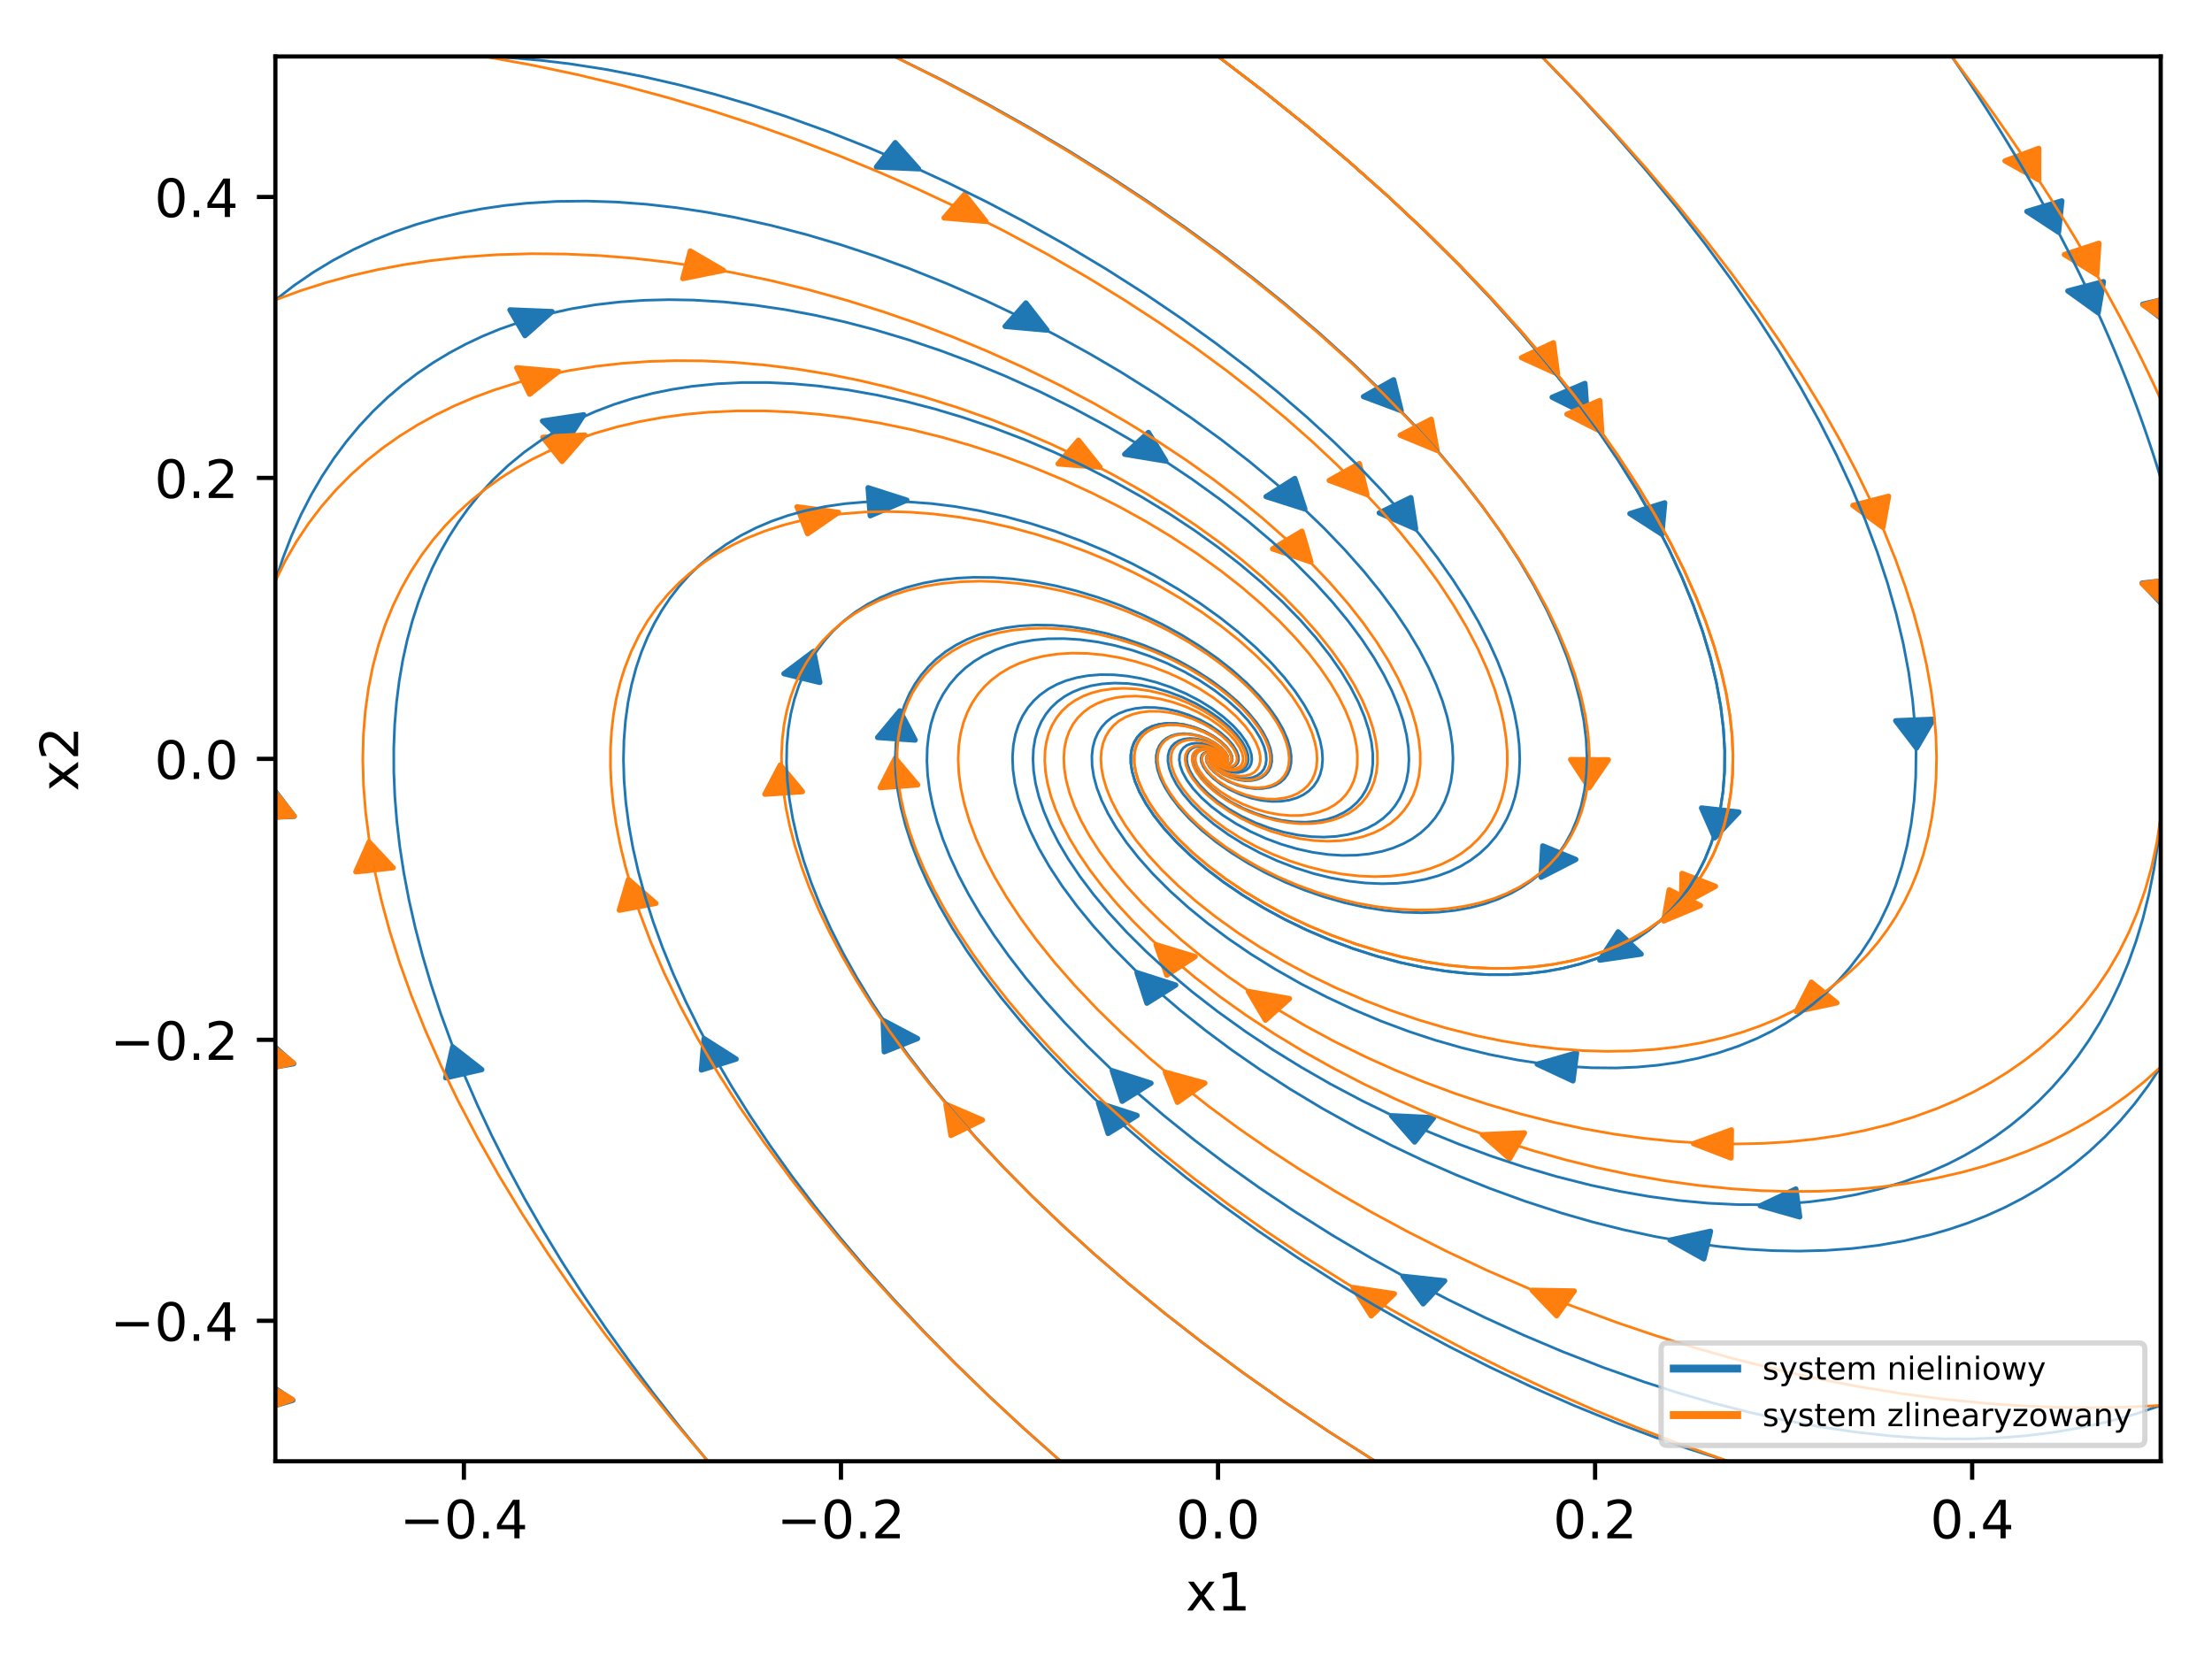 <?xml version="1.0" encoding="utf-8" standalone="no"?>
<!DOCTYPE svg PUBLIC "-//W3C//DTD SVG 1.1//EN"
  "http://www.w3.org/Graphics/SVG/1.1/DTD/svg11.dtd">
<!-- Created with matplotlib (http://matplotlib.org/) -->
<svg height="314pt" version="1.1" viewBox="0 0 419 314" width="419pt" xmlns="http://www.w3.org/2000/svg" xmlns:xlink="http://www.w3.org/1999/xlink">
 <defs>
  <style type="text/css">
*{stroke-linecap:butt;stroke-linejoin:round;}
  </style>
 </defs>
 <g id="figure_1">
  <g id="patch_1">
   <path d="M 0 314.368 
L 419.981 314.368 
L 419.981 0 
L 0 0 
z
" style="fill:#ffffff;"/>
  </g>
  <g id="axes_1">
   <g id="patch_2">
    <path d="M 52.161 276.812 
L 409.281 276.812 
L 409.281 10.7 
L 52.161 10.7 
z
" style="fill:#ffffff;"/>
   </g>
   <g id="patch_3">
    <path clip-path="url(#p5fe172aa0b)" d="M 314.783 101.187 
L 308.737 97.299 
L 311.869 96.326 
L 312.198 96.222 
L 312.198 96.223 
L 315.33 95.25 
z
" style="fill:#1f77b4;stroke:#1f77b4;stroke-linejoin:miter;"/>
   </g>
   <g id="patch_4">
    <path clip-path="url(#p5fe172aa0b)" d="M 324.807 158.711 
L 322.312 153.059 
L 325.668 153.426 
L 326.022 153.464 
L 326.022 153.465 
L 329.378 153.832 
z
" style="fill:#1f77b4;stroke:#1f77b4;stroke-linejoin:miter;"/>
   </g>
   <g id="patch_5">
    <path clip-path="url(#p5fe172aa0b)" d="M 363.035 141.711 
L 359.086 136.539 
L 362.473 136.403 
L 362.83 136.388 
L 362.83 136.389 
L 366.218 136.253 
z
" style="fill:#1f77b4;stroke:#1f77b4;stroke-linejoin:miter;"/>
   </g>
   <g id="patch_6">
    <path clip-path="url(#p5fe172aa0b)" d="M 291.182 201.597 
L 298.633 199.457 
L 298.309 201.973 
L 298.275 202.238 
L 298.275 202.238 
L 297.95 204.755 
z
" style="fill:#1f77b4;stroke:#1f77b4;stroke-linejoin:miter;"/>
   </g>
   <g id="patch_7">
    <path clip-path="url(#p5fe172aa0b)" d="M 389.931 43.987 
L 383.934 40.057 
L 387.077 39.106 
L 387.407 39.003 
L 387.408 39.005 
L 390.552 38.054 
z
" style="fill:#1f77b4;stroke:#1f77b4;stroke-linejoin:miter;"/>
   </g>
   <g id="patch_8">
    <path clip-path="url(#p5fe172aa0b)" d="M 397.434 59.255 
L 391.692 55.119 
L 394.892 54.279 
L 395.228 54.188 
L 395.229 54.191 
L 398.429 53.351 
z
" style="fill:#1f77b4;stroke:#1f77b4;stroke-linejoin:miter;"/>
   </g>
   <g id="patch_9">
    <path clip-path="url(#p5fe172aa0b)" d="M 411.444 61.901 
L 405.878 57.634 
L 409.112 56.869 
L 409.451 56.786 
L 409.452 56.789 
L 412.686 56.023 
z
" style="fill:#1f77b4;stroke:#1f77b4;stroke-linejoin:miter;"/>
   </g>
   <g id="patch_10">
    <path clip-path="url(#p5fe172aa0b)" d="M 410.348 115.326 
L 405.75 110.461 
L 409.105 110.084 
L 409.457 110.042 
L 409.458 110.044 
L 412.813 109.666 
z
" style="fill:#1f77b4;stroke:#1f77b4;stroke-linejoin:miter;"/>
   </g>
   <g id="patch_11">
    <path clip-path="url(#p5fe172aa0b)" d="M 333.433 228.423 
L 340.171 225.23 
L 340.519 227.745 
L 340.557 228.01 
L 340.556 228.01 
L 340.904 230.524 
z
" style="fill:#1f77b4;stroke:#1f77b4;stroke-linejoin:miter;"/>
   </g>
   <g id="patch_12">
    <path clip-path="url(#p5fe172aa0b)" d="M 263.589 211.359 
L 271.558 211.74 
L 269.85 213.924 
L 269.671 214.154 
L 269.67 214.154 
L 267.962 216.338 
z
" style="fill:#1f77b4;stroke:#1f77b4;stroke-linejoin:miter;"/>
   </g>
   <g id="patch_13">
    <path clip-path="url(#p5fe172aa0b)" d="M 316.35 234.915 
L 324.013 233.241 
L 323.411 235.729 
L 323.349 235.991 
L 323.348 235.991 
L 322.745 238.479 
z
" style="fill:#1f77b4;stroke:#1f77b4;stroke-linejoin:miter;"/>
   </g>
   <g id="patch_14">
    <path clip-path="url(#p5fe172aa0b)" d="M 215.374 184.256 
L 222.708 186.609 
L 220.114 188.239 
L 219.842 188.411 
L 219.841 188.41 
L 217.248 190.04 
z
" style="fill:#1f77b4;stroke:#1f77b4;stroke-linejoin:miter;"/>
   </g>
   <g id="patch_15">
    <path clip-path="url(#p5fe172aa0b)" d="M 265.755 241.774 
L 273.656 242.633 
L 271.717 244.707 
L 271.514 244.926 
L 271.513 244.926 
L 269.573 247 
z
" style="fill:#1f77b4;stroke:#1f77b4;stroke-linejoin:miter;"/>
   </g>
   <g id="patch_16">
    <path clip-path="url(#p5fe172aa0b)" d="M 210.697 202.835 
L 218.028 205.195 
L 215.431 206.822 
L 215.159 206.995 
L 215.158 206.994 
L 212.562 208.621 
z
" style="fill:#1f77b4;stroke:#1f77b4;stroke-linejoin:miter;"/>
   </g>
   <g id="patch_17">
    <path clip-path="url(#p5fe172aa0b)" d="M 208.075 208.923 
L 215.389 211.311 
L 212.781 212.928 
L 212.508 213.099 
L 212.507 213.099 
L 209.899 214.716 
z
" style="fill:#1f77b4;stroke:#1f77b4;stroke-linejoin:miter;"/>
   </g>
   <g id="patch_18">
    <path clip-path="url(#p5fe172aa0b)" d="M 170.455 134.65 
L 173.351 140.196 
L 169.973 139.962 
L 169.617 139.938 
L 169.617 139.938 
L 166.239 139.704 
z
" style="fill:#1f77b4;stroke:#1f77b4;stroke-linejoin:miter;"/>
   </g>
   <g id="patch_19">
    <path clip-path="url(#p5fe172aa0b)" d="M 167.288 193.295 
L 173.801 196.738 
L 170.808 197.928 
L 170.494 198.055 
L 170.493 198.054 
L 167.5 199.244 
z
" style="fill:#1f77b4;stroke:#1f77b4;stroke-linejoin:miter;"/>
   </g>
   <g id="patch_20">
    <path clip-path="url(#p5fe172aa0b)" d="M 154.121 123.395 
L 155.289 129.282 
L 152.065 128.494 
L 151.725 128.412 
L 151.726 128.411 
L 148.502 127.623 
z
" style="fill:#1f77b4;stroke:#1f77b4;stroke-linejoin:miter;"/>
   </g>
   <g id="patch_21">
    <path clip-path="url(#p5fe172aa0b)" d="M 133.368 196.755 
L 139.437 200.623 
L 136.312 201.606 
L 135.984 201.711 
L 135.983 201.71 
L 132.858 202.694 
z
" style="fill:#1f77b4;stroke:#1f77b4;stroke-linejoin:miter;"/>
   </g>
   <g id="patch_22">
    <path clip-path="url(#p5fe172aa0b)" d="M 171.771 94.747 
L 164.842 97.705 
L 164.65 95.181 
L 164.629 94.916 
L 164.63 94.916 
L 164.437 92.392 
z
" style="fill:#1f77b4;stroke:#1f77b4;stroke-linejoin:miter;"/>
   </g>
   <g id="patch_23">
    <path clip-path="url(#p5fe172aa0b)" d="M 85.75 198.309 
L 91.259 202.616 
L 88.016 203.357 
L 87.675 203.437 
L 87.675 203.436 
L 84.431 204.177 
z
" style="fill:#1f77b4;stroke:#1f77b4;stroke-linejoin:miter;"/>
   </g>
   <g id="patch_24">
    <path clip-path="url(#p5fe172aa0b)" d="M 110.582 78.571 
L 107.15 83.944 
L 105.062 81.951 
L 104.842 81.742 
L 104.843 81.741 
L 102.755 79.748 
z
" style="fill:#1f77b4;stroke:#1f77b4;stroke-linejoin:miter;"/>
   </g>
   <g id="patch_25">
    <path clip-path="url(#p5fe172aa0b)" d="M 49.528 261.292 
L 55.479 265.259 
L 52.325 266.191 
L 51.995 266.292 
L 51.993 266.289 
L 48.839 267.22 
z
" style="fill:#1f77b4;stroke:#1f77b4;stroke-linejoin:miter;"/>
   </g>
   <g id="patch_26">
    <path clip-path="url(#p5fe172aa0b)" d="M 50.51 196.939 
L 55.635 201.503 
L 52.334 202.087 
L 51.987 202.151 
L 51.986 202.148 
L 48.686 202.732 
z
" style="fill:#1f77b4;stroke:#1f77b4;stroke-linejoin:miter;"/>
   </g>
   <g id="patch_27">
    <path clip-path="url(#p5fe172aa0b)" d="M 51.789 149.464 
L 55.727 154.641 
L 52.339 154.772 
L 51.983 154.788 
L 51.982 154.786 
L 48.594 154.918 
z
" style="fill:#1f77b4;stroke:#1f77b4;stroke-linejoin:miter;"/>
   </g>
   <g id="patch_28">
    <path clip-path="url(#p5fe172aa0b)" d="M 104.569 59.028 
L 99.438 63.587 
L 98.088 61.268 
L 97.945 61.024 
L 97.946 61.023 
L 96.596 58.704 
z
" style="fill:#1f77b4;stroke:#1f77b4;stroke-linejoin:miter;"/>
   </g>
   <g id="patch_29">
    <path clip-path="url(#p5fe172aa0b)" d="M 220.834 87.338 
L 213.037 86.051 
L 215.175 84.088 
L 215.399 83.881 
L 215.4 83.881 
L 217.537 81.918 
z
" style="fill:#1f77b4;stroke:#1f77b4;stroke-linejoin:miter;"/>
   </g>
   <g id="patch_30">
    <path clip-path="url(#p5fe172aa0b)" d="M 198.324 62.535 
L 190.395 61.831 
L 192.261 59.719 
L 192.456 59.496 
L 192.457 59.497 
L 194.323 57.386 
z
" style="fill:#1f77b4;stroke:#1f77b4;stroke-linejoin:miter;"/>
   </g>
   <g id="patch_31">
    <path clip-path="url(#p5fe172aa0b)" d="M 247.169 96.412 
L 239.824 94.077 
L 242.41 92.441 
L 242.682 92.268 
L 242.682 92.269 
L 245.269 90.633 
z
" style="fill:#1f77b4;stroke:#1f77b4;stroke-linejoin:miter;"/>
   </g>
   <g id="patch_32">
    <path clip-path="url(#p5fe172aa0b)" d="M 173.987 31.98 
L 166.016 31.631 
L 167.708 29.44 
L 167.885 29.209 
L 167.886 29.21 
L 169.579 27.019 
z
" style="fill:#1f77b4;stroke:#1f77b4;stroke-linejoin:miter;"/>
   </g>
   <g id="patch_33">
    <path clip-path="url(#p5fe172aa0b)" d="M 268.149 100.176 
L 261.26 97.167 
L 264.103 95.788 
L 264.401 95.642 
L 264.402 95.643 
L 267.245 94.264 
z
" style="fill:#1f77b4;stroke:#1f77b4;stroke-linejoin:miter;"/>
   </g>
   <g id="patch_34">
    <path clip-path="url(#p5fe172aa0b)" d="M 265.414 77.793 
L 258.272 75.131 
L 260.986 73.615 
L 261.271 73.454 
L 261.272 73.455 
L 263.986 71.938 
z
" style="fill:#1f77b4;stroke:#1f77b4;stroke-linejoin:miter;"/>
   </g>
   <g id="patch_35">
    <path clip-path="url(#p5fe172aa0b)" d="M 291.912 166.186 
L 292.235 160.24 
L 295.206 161.462 
L 295.519 161.59 
L 295.519 161.59 
L 298.489 162.812 
z
" style="fill:#1f77b4;stroke:#1f77b4;stroke-linejoin:miter;"/>
   </g>
   <g id="patch_36">
    <path clip-path="url(#p5fe172aa0b)" d="M 300.648 78.571 
L 294.012 75.26 
L 296.961 74.01 
L 297.271 73.878 
L 297.272 73.879 
L 300.221 72.629 
z
" style="fill:#1f77b4;stroke:#1f77b4;stroke-linejoin:miter;"/>
   </g>
   <g id="patch_37">
    <path clip-path="url(#p5fe172aa0b)" d="M 303.036 181.883 
L 306.507 176.524 
L 308.58 178.525 
L 308.799 178.736 
L 308.798 178.736 
L 310.872 180.737 
z
" style="fill:#1f77b4;stroke:#1f77b4;stroke-linejoin:miter;"/>
   </g>
   <g id="patch_38">
    <path clip-path="url(#p5fe172aa0b)" d="M 295.027 70.847 
L 288.204 67.756 
L 291.077 66.411 
L 291.378 66.268 
L 291.379 66.269 
L 294.252 64.925 
z
" style="fill:#ff7f0e;stroke:#ff7f0e;stroke-linejoin:miter;"/>
   </g>
   <g id="patch_39">
    <path clip-path="url(#p5fe172aa0b)" d="M 318.492 171.401 
L 318.612 165.452 
L 321.623 166.616 
L 321.94 166.738 
L 321.94 166.739 
L 324.951 167.903 
z
" style="fill:#ff7f0e;stroke:#ff7f0e;stroke-linejoin:miter;"/>
   </g>
   <g id="patch_40">
    <path clip-path="url(#p5fe172aa0b)" d="M 356.666 99.911 
L 350.972 95.739 
L 354.181 94.919 
L 354.518 94.832 
L 354.519 94.833 
L 357.728 94.013 
z
" style="fill:#ff7f0e;stroke:#ff7f0e;stroke-linejoin:miter;"/>
   </g>
   <g id="patch_41">
    <path clip-path="url(#p5fe172aa0b)" d="M 340.26 191.615 
L 343.102 186.054 
L 345.398 187.916 
L 345.64 188.111 
L 345.64 188.112 
L 347.935 189.973 
z
" style="fill:#ff7f0e;stroke:#ff7f0e;stroke-linejoin:miter;"/>
   </g>
   <g id="patch_42">
    <path clip-path="url(#p5fe172aa0b)" d="M 386.169 34.052 
L 379.786 30.476 
L 382.822 29.348 
L 383.14 29.227 
L 383.142 29.23 
L 386.178 28.102 
z
" style="fill:#ff7f0e;stroke:#ff7f0e;stroke-linejoin:miter;"/>
   </g>
   <g id="patch_43">
    <path clip-path="url(#p5fe172aa0b)" d="M 397.173 52.025 
L 391.035 48.219 
L 394.142 47.204 
L 394.468 47.095 
L 394.469 47.097 
L 397.576 46.082 
z
" style="fill:#ff7f0e;stroke:#ff7f0e;stroke-linejoin:miter;"/>
   </g>
   <g id="patch_44">
    <path clip-path="url(#p5fe172aa0b)" d="M 411.885 61.785 
L 405.956 57.798 
L 409.116 56.877 
L 409.447 56.778 
L 409.448 56.78 
L 412.608 55.859 
z
" style="fill:#ff7f0e;stroke:#ff7f0e;stroke-linejoin:miter;"/>
   </g>
   <g id="patch_45">
    <path clip-path="url(#p5fe172aa0b)" d="M 410.667 115.284 
L 405.778 110.58 
L 409.106 110.089 
L 409.456 110.036 
L 409.457 110.037 
L 412.785 109.547 
z
" style="fill:#ff7f0e;stroke:#ff7f0e;stroke-linejoin:miter;"/>
   </g>
   <g id="patch_46">
    <path clip-path="url(#p5fe172aa0b)" d="M 320.785 216.642 
L 327.969 214.045 
L 327.929 216.573 
L 327.925 216.839 
L 327.924 216.839 
L 327.884 219.367 
z
" style="fill:#ff7f0e;stroke:#ff7f0e;stroke-linejoin:miter;"/>
   </g>
   <g id="patch_47">
    <path clip-path="url(#p5fe172aa0b)" d="M 236.476 187.823 
L 244.256 189.166 
L 242.093 191.113 
L 241.866 191.319 
L 241.865 191.318 
L 239.702 193.266 
z
" style="fill:#ff7f0e;stroke:#ff7f0e;stroke-linejoin:miter;"/>
   </g>
   <g id="patch_48">
    <path clip-path="url(#p5fe172aa0b)" d="M 280.792 214.954 
L 288.764 214.601 
L 287.429 216.925 
L 287.289 217.17 
L 287.288 217.17 
L 285.954 219.494 
z
" style="fill:#ff7f0e;stroke:#ff7f0e;stroke-linejoin:miter;"/>
   </g>
   <g id="patch_49">
    <path clip-path="url(#p5fe172aa0b)" d="M 218.991 178.971 
L 226.387 181.215 
L 223.837 182.883 
L 223.569 183.059 
L 223.569 183.058 
L 221.019 184.726 
z
" style="fill:#ff7f0e;stroke:#ff7f0e;stroke-linejoin:miter;"/>
   </g>
   <g id="patch_50">
    <path clip-path="url(#p5fe172aa0b)" d="M 290.213 244.425 
L 298.196 244.558 
L 296.611 246.793 
L 296.446 247.029 
L 296.444 247.029 
L 294.859 249.264 
z
" style="fill:#ff7f0e;stroke:#ff7f0e;stroke-linejoin:miter;"/>
   </g>
   <g id="patch_51">
    <path clip-path="url(#p5fe172aa0b)" d="M 220.738 203.116 
L 228.23 205.176 
L 225.757 206.906 
L 225.497 207.089 
L 225.496 207.088 
L 223.023 208.818 
z
" style="fill:#ff7f0e;stroke:#ff7f0e;stroke-linejoin:miter;"/>
   </g>
   <g id="patch_52">
    <path clip-path="url(#p5fe172aa0b)" d="M 256.302 243.908 
L 264.131 245.08 
L 262.046 247.074 
L 261.827 247.285 
L 261.826 247.284 
L 259.741 249.278 
z
" style="fill:#ff7f0e;stroke:#ff7f0e;stroke-linejoin:miter;"/>
   </g>
   <g id="patch_53">
    <path clip-path="url(#p5fe172aa0b)" d="M 169.573 143.65 
L 173.829 148.685 
L 170.453 148.934 
L 170.097 148.96 
L 170.097 148.96 
L 166.721 149.209 
z
" style="fill:#ff7f0e;stroke:#ff7f0e;stroke-linejoin:miter;"/>
   </g>
   <g id="patch_54">
    <path clip-path="url(#p5fe172aa0b)" d="M 179.182 209.189 
L 186.095 212.167 
L 183.263 213.559 
L 182.965 213.706 
L 182.965 213.705 
L 180.132 215.097 
z
" style="fill:#ff7f0e;stroke:#ff7f0e;stroke-linejoin:miter;"/>
   </g>
   <g id="patch_55">
    <path clip-path="url(#p5fe172aa0b)" d="M 147.803 144.91 
L 152.005 149.97 
L 148.626 150.198 
L 148.271 150.223 
L 148.271 150.222 
L 144.892 150.451 
z
" style="fill:#ff7f0e;stroke:#ff7f0e;stroke-linejoin:miter;"/>
   </g>
   <g id="patch_56">
    <path clip-path="url(#p5fe172aa0b)" d="M 119.036 166.615 
L 124.238 171.13 
L 120.947 171.745 
L 120.601 171.811 
L 120.601 171.81 
L 117.31 172.425 
z
" style="fill:#ff7f0e;stroke:#ff7f0e;stroke-linejoin:miter;"/>
   </g>
   <g id="patch_57">
    <path clip-path="url(#p5fe172aa0b)" d="M 158.831 97.067 
L 152.973 101.111 
L 152.024 98.684 
L 151.923 98.428 
L 151.924 98.428 
L 150.975 96.001 
z
" style="fill:#ff7f0e;stroke:#ff7f0e;stroke-linejoin:miter;"/>
   </g>
   <g id="patch_58">
    <path clip-path="url(#p5fe172aa0b)" d="M 69.906 159.506 
L 74.469 164.389 
L 71.112 164.754 
L 70.759 164.793 
L 70.758 164.792 
L 67.401 165.156 
z
" style="fill:#ff7f0e;stroke:#ff7f0e;stroke-linejoin:miter;"/>
   </g>
   <g id="patch_59">
    <path clip-path="url(#p5fe172aa0b)" d="M 110.791 82.417 
L 106.468 87.42 
L 104.738 85.246 
L 104.555 85.017 
L 104.556 85.017 
L 102.826 82.842 
z
" style="fill:#ff7f0e;stroke:#ff7f0e;stroke-linejoin:miter;"/>
   </g>
   <g id="patch_60">
    <path clip-path="url(#p5fe172aa0b)" d="M 49.092 261.434 
L 55.384 265.097 
L 52.321 266.183 
L 52 266.3 
L 51.998 266.297 
L 48.934 267.383 
z
" style="fill:#ff7f0e;stroke:#ff7f0e;stroke-linejoin:miter;"/>
   </g>
   <g id="patch_61">
    <path clip-path="url(#p5fe172aa0b)" d="M 50.102 197.021 
L 55.58 201.351 
L 52.331 202.08 
L 51.99 202.158 
L 51.989 202.156 
L 48.74 202.885 
z
" style="fill:#ff7f0e;stroke:#ff7f0e;stroke-linejoin:miter;"/>
   </g>
   <g id="patch_62">
    <path clip-path="url(#p5fe172aa0b)" d="M 51.649 149.471 
L 55.723 154.589 
L 52.339 154.77 
L 51.983 154.791 
L 51.983 154.789 
L 48.599 154.971 
z
" style="fill:#ff7f0e;stroke:#ff7f0e;stroke-linejoin:miter;"/>
   </g>
   <g id="patch_63">
    <path clip-path="url(#p5fe172aa0b)" d="M 105.814 70.364 
L 100.317 74.68 
L 99.16 72.304 
L 99.038 72.054 
L 99.039 72.054 
L 97.882 69.677 
z
" style="fill:#ff7f0e;stroke:#ff7f0e;stroke-linejoin:miter;"/>
   </g>
   <g id="patch_64">
    <path clip-path="url(#p5fe172aa0b)" d="M 208.369 88.503 
L 200.429 87.875 
L 202.258 85.745 
L 202.45 85.521 
L 202.45 85.521 
L 204.279 83.392 
z
" style="fill:#ff7f0e;stroke:#ff7f0e;stroke-linejoin:miter;"/>
   </g>
   <g id="patch_65">
    <path clip-path="url(#p5fe172aa0b)" d="M 137.048 51.216 
L 129.338 52.767 
L 130.012 50.289 
L 130.082 50.028 
L 130.083 50.028 
L 130.757 47.551 
z
" style="fill:#ff7f0e;stroke:#ff7f0e;stroke-linejoin:miter;"/>
   </g>
   <g id="patch_66">
    <path clip-path="url(#p5fe172aa0b)" d="M 248.312 106.449 
L 241.051 103.972 
L 243.694 102.387 
L 243.971 102.22 
L 243.972 102.22 
L 246.614 100.635 
z
" style="fill:#ff7f0e;stroke:#ff7f0e;stroke-linejoin:miter;"/>
   </g>
   <g id="patch_67">
    <path clip-path="url(#p5fe172aa0b)" d="M 186.763 41.943 
L 178.827 41.28 
L 180.673 39.159 
L 180.866 38.935 
L 180.867 38.936 
L 182.713 36.814 
z
" style="fill:#ff7f0e;stroke:#ff7f0e;stroke-linejoin:miter;"/>
   </g>
   <g id="patch_68">
    <path clip-path="url(#p5fe172aa0b)" d="M 258.918 93.672 
L 251.778 91.008 
L 254.494 89.492 
L 254.779 89.332 
L 254.78 89.333 
L 257.495 87.817 
z
" style="fill:#ff7f0e;stroke:#ff7f0e;stroke-linejoin:miter;"/>
   </g>
   <g id="patch_69">
    <path clip-path="url(#p5fe172aa0b)" d="M 272.215 85.321 
L 265.223 82.447 
L 268.017 81.013 
L 268.31 80.861 
L 268.311 80.862 
L 271.105 79.428 
z
" style="fill:#ff7f0e;stroke:#ff7f0e;stroke-linejoin:miter;"/>
   </g>
   <g id="patch_70">
    <path clip-path="url(#p5fe172aa0b)" d="M 301.025 149.23 
L 297.511 143.887 
L 300.903 143.907 
L 301.26 143.909 
L 301.26 143.909 
L 304.653 143.929 
z
" style="fill:#ff7f0e;stroke:#ff7f0e;stroke-linejoin:miter;"/>
   </g>
   <g id="patch_71">
    <path clip-path="url(#p5fe172aa0b)" d="M 303.409 81.818 
L 296.804 78.474 
L 299.764 77.239 
L 300.075 77.108 
L 300.076 77.109 
L 303.036 75.874 
z
" style="fill:#ff7f0e;stroke:#ff7f0e;stroke-linejoin:miter;"/>
   </g>
   <g id="patch_72">
    <path clip-path="url(#p5fe172aa0b)" d="M 315.14 174.468 
L 316.176 168.568 
L 318.988 169.983 
L 319.284 170.131 
L 319.284 170.131 
L 322.096 171.546 
z
" style="fill:#ff7f0e;stroke:#ff7f0e;stroke-linejoin:miter;"/>
   </g>
   <g id="matplotlib.axis_1">
    <g id="xtick_1">
     <g id="line2d_1">
      <defs>
       <path d="M 0 0 
L 0 3.5 
" id="m86d0036597" style="stroke:#000000;stroke-width:0.8;"/>
      </defs>
      <g>
       <use style="stroke:#000000;stroke-width:0.8;" x="87.873" xlink:href="#m86d0036597" y="276.812"/>
      </g>
     </g>
     <g id="text_1">
      <!-- −0.4 -->
      <defs>
       <path d="M 10.594 35.5 
L 73.188 35.5 
L 73.188 27.203 
L 10.594 27.203 
z
" id="DejaVuSans-2212"/>
       <path d="M 31.781 66.406 
Q 24.172 66.406 20.328 58.906 
Q 16.5 51.422 16.5 36.375 
Q 16.5 21.391 20.328 13.891 
Q 24.172 6.391 31.781 6.391 
Q 39.453 6.391 43.281 13.891 
Q 47.125 21.391 47.125 36.375 
Q 47.125 51.422 43.281 58.906 
Q 39.453 66.406 31.781 66.406 
M 31.781 74.219 
Q 44.047 74.219 50.516 64.516 
Q 56.984 54.828 56.984 36.375 
Q 56.984 17.969 50.516 8.266 
Q 44.047 -1.422 31.781 -1.422 
Q 19.531 -1.422 13.062 8.266 
Q 6.594 17.969 6.594 36.375 
Q 6.594 54.828 13.062 64.516 
Q 19.531 74.219 31.781 74.219 
" id="DejaVuSans-30"/>
       <path d="M 10.688 12.406 
L 21 12.406 
L 21 0 
L 10.688 0 
z
" id="DejaVuSans-2e"/>
       <path d="M 37.797 64.312 
L 12.891 25.391 
L 37.797 25.391 
z
M 35.203 72.906 
L 47.609 72.906 
L 47.609 25.391 
L 58.016 25.391 
L 58.016 17.188 
L 47.609 17.188 
L 47.609 0 
L 37.797 0 
L 37.797 17.188 
L 4.891 17.188 
L 4.891 26.703 
z
" id="DejaVuSans-34"/>
      </defs>
      <g transform="translate(75.732 291.41)scale(0.1 -0.1)">
       <use xlink:href="#DejaVuSans-2212"/>
       <use x="83.789" xlink:href="#DejaVuSans-30"/>
       <use x="147.412" xlink:href="#DejaVuSans-2e"/>
       <use x="179.199" xlink:href="#DejaVuSans-34"/>
      </g>
     </g>
    </g>
    <g id="xtick_2">
     <g id="line2d_2">
      <g>
       <use style="stroke:#000000;stroke-width:0.8;" x="159.297" xlink:href="#m86d0036597" y="276.812"/>
      </g>
     </g>
     <g id="text_2">
      <!-- −0.2 -->
      <defs>
       <path d="M 19.188 8.297 
L 53.609 8.297 
L 53.609 0 
L 7.328 0 
L 7.328 8.297 
Q 12.938 14.109 22.625 23.891 
Q 32.328 33.688 34.812 36.531 
Q 39.547 41.844 41.422 45.531 
Q 43.312 49.219 43.312 52.781 
Q 43.312 58.594 39.234 62.25 
Q 35.156 65.922 28.609 65.922 
Q 23.969 65.922 18.812 64.312 
Q 13.672 62.703 7.812 59.422 
L 7.812 69.391 
Q 13.766 71.781 18.938 73 
Q 24.125 74.219 28.422 74.219 
Q 39.75 74.219 46.484 68.547 
Q 53.219 62.891 53.219 53.422 
Q 53.219 48.922 51.531 44.891 
Q 49.859 40.875 45.406 35.406 
Q 44.188 33.984 37.641 27.219 
Q 31.109 20.453 19.188 8.297 
" id="DejaVuSans-32"/>
      </defs>
      <g transform="translate(147.156 291.41)scale(0.1 -0.1)">
       <use xlink:href="#DejaVuSans-2212"/>
       <use x="83.789" xlink:href="#DejaVuSans-30"/>
       <use x="147.412" xlink:href="#DejaVuSans-2e"/>
       <use x="179.199" xlink:href="#DejaVuSans-32"/>
      </g>
     </g>
    </g>
    <g id="xtick_3">
     <g id="line2d_3">
      <g>
       <use style="stroke:#000000;stroke-width:0.8;" x="230.721" xlink:href="#m86d0036597" y="276.812"/>
      </g>
     </g>
     <g id="text_3">
      <!-- 0.0 -->
      <g transform="translate(222.769 291.41)scale(0.1 -0.1)">
       <use xlink:href="#DejaVuSans-30"/>
       <use x="63.623" xlink:href="#DejaVuSans-2e"/>
       <use x="95.41" xlink:href="#DejaVuSans-30"/>
      </g>
     </g>
    </g>
    <g id="xtick_4">
     <g id="line2d_4">
      <g>
       <use style="stroke:#000000;stroke-width:0.8;" x="302.145" xlink:href="#m86d0036597" y="276.812"/>
      </g>
     </g>
     <g id="text_4">
      <!-- 0.2 -->
      <g transform="translate(294.193 291.41)scale(0.1 -0.1)">
       <use xlink:href="#DejaVuSans-30"/>
       <use x="63.623" xlink:href="#DejaVuSans-2e"/>
       <use x="95.41" xlink:href="#DejaVuSans-32"/>
      </g>
     </g>
    </g>
    <g id="xtick_5">
     <g id="line2d_5">
      <g>
       <use style="stroke:#000000;stroke-width:0.8;" x="373.569" xlink:href="#m86d0036597" y="276.812"/>
      </g>
     </g>
     <g id="text_5">
      <!-- 0.4 -->
      <g transform="translate(365.617 291.41)scale(0.1 -0.1)">
       <use xlink:href="#DejaVuSans-30"/>
       <use x="63.623" xlink:href="#DejaVuSans-2e"/>
       <use x="95.41" xlink:href="#DejaVuSans-34"/>
      </g>
     </g>
    </g>
    <g id="text_6">
     <!-- x1 -->
     <defs>
      <path d="M 54.891 54.688 
L 35.109 28.078 
L 55.906 0 
L 45.312 0 
L 29.391 21.484 
L 13.484 0 
L 2.875 0 
L 24.125 28.609 
L 4.688 54.688 
L 15.281 54.688 
L 29.781 35.203 
L 44.281 54.688 
z
" id="DejaVuSans-78"/>
      <path d="M 12.406 8.297 
L 28.516 8.297 
L 28.516 63.922 
L 10.984 60.406 
L 10.984 69.391 
L 28.422 72.906 
L 38.281 72.906 
L 38.281 8.297 
L 54.391 8.297 
L 54.391 0 
L 12.406 0 
z
" id="DejaVuSans-31"/>
     </defs>
     <g transform="translate(224.58 305.089)scale(0.1 -0.1)">
      <use xlink:href="#DejaVuSans-78"/>
      <use x="59.18" xlink:href="#DejaVuSans-31"/>
     </g>
    </g>
   </g>
   <g id="matplotlib.axis_2">
    <g id="ytick_1">
     <g id="line2d_6">
      <defs>
       <path d="M 0 0 
L -3.5 0 
" id="m68c486aa0e" style="stroke:#000000;stroke-width:0.8;"/>
      </defs>
      <g>
       <use style="stroke:#000000;stroke-width:0.8;" x="52.161" xlink:href="#m68c486aa0e" y="250.201"/>
      </g>
     </g>
     <g id="text_7">
      <!-- −0.4 -->
      <g transform="translate(20.878 254)scale(0.1 -0.1)">
       <use xlink:href="#DejaVuSans-2212"/>
       <use x="83.789" xlink:href="#DejaVuSans-30"/>
       <use x="147.412" xlink:href="#DejaVuSans-2e"/>
       <use x="179.199" xlink:href="#DejaVuSans-34"/>
      </g>
     </g>
    </g>
    <g id="ytick_2">
     <g id="line2d_7">
      <g>
       <use style="stroke:#000000;stroke-width:0.8;" x="52.161" xlink:href="#m68c486aa0e" y="196.978"/>
      </g>
     </g>
     <g id="text_8">
      <!-- −0.2 -->
      <g transform="translate(20.878 200.778)scale(0.1 -0.1)">
       <use xlink:href="#DejaVuSans-2212"/>
       <use x="83.789" xlink:href="#DejaVuSans-30"/>
       <use x="147.412" xlink:href="#DejaVuSans-2e"/>
       <use x="179.199" xlink:href="#DejaVuSans-32"/>
      </g>
     </g>
    </g>
    <g id="ytick_3">
     <g id="line2d_8">
      <g>
       <use style="stroke:#000000;stroke-width:0.8;" x="52.161" xlink:href="#m68c486aa0e" y="143.756"/>
      </g>
     </g>
     <g id="text_9">
      <!-- 0.0 -->
      <g transform="translate(29.258 147.555)scale(0.1 -0.1)">
       <use xlink:href="#DejaVuSans-30"/>
       <use x="63.623" xlink:href="#DejaVuSans-2e"/>
       <use x="95.41" xlink:href="#DejaVuSans-30"/>
      </g>
     </g>
    </g>
    <g id="ytick_4">
     <g id="line2d_9">
      <g>
       <use style="stroke:#000000;stroke-width:0.8;" x="52.161" xlink:href="#m68c486aa0e" y="90.534"/>
      </g>
     </g>
     <g id="text_10">
      <!-- 0.2 -->
      <g transform="translate(29.258 94.333)scale(0.1 -0.1)">
       <use xlink:href="#DejaVuSans-30"/>
       <use x="63.623" xlink:href="#DejaVuSans-2e"/>
       <use x="95.41" xlink:href="#DejaVuSans-32"/>
      </g>
     </g>
    </g>
    <g id="ytick_5">
     <g id="line2d_10">
      <g>
       <use style="stroke:#000000;stroke-width:0.8;" x="52.161" xlink:href="#m68c486aa0e" y="37.311"/>
      </g>
     </g>
     <g id="text_11">
      <!-- 0.4 -->
      <g transform="translate(29.258 41.11)scale(0.1 -0.1)">
       <use xlink:href="#DejaVuSans-30"/>
       <use x="63.623" xlink:href="#DejaVuSans-2e"/>
       <use x="95.41" xlink:href="#DejaVuSans-34"/>
      </g>
     </g>
    </g>
    <g id="text_12">
     <!-- x2 -->
     <g transform="translate(14.798 149.897)rotate(-90)scale(0.1 -0.1)">
      <use xlink:href="#DejaVuSans-78"/>
      <use x="59.18" xlink:href="#DejaVuSans-32"/>
     </g>
    </g>
   </g>
   <g id="line2d_11">
    <path clip-path="url(#p5fe172aa0b)" d="M 230.721 10.7 
L 239.426 17.35 
L 247.685 23.985 
L 255.5 30.591 
L 262.873 37.157 
L 269.806 43.672 
L 276.305 50.127 
L 282.373 56.512 
L 288.015 62.818 
L 293.237 69.037 
L 298.044 75.16 
L 302.445 81.178 
L 306.445 87.083 
L 310.053 92.866 
L 313.277 98.518 
L 316.127 104.031 
L 318.611 109.398 
L 320.741 114.609 
L 322.527 119.657 
L 323.979 124.536 
L 325.11 129.237 
L 325.931 133.756 
L 326.456 138.087 
L 326.696 142.224 
L 326.666 146.165 
L 326.378 149.906 
L 325.845 153.445 
L 325.082 156.78 
L 324.102 159.91 
L 322.919 162.836 
L 321.546 165.56 
L 319.997 168.081 
L 318.286 170.404 
L 316.425 172.531 
L 314.429 174.466 
L 312.308 176.213 
L 310.077 177.778 
L 307.747 179.164 
L 305.329 180.379 
L 302.329 181.618 
L 299.238 182.628 
L 296.075 183.422 
L 292.856 184.01 
L 289.597 184.404 
L 285.766 184.634 
L 281.925 184.634 
L 278.093 184.423 
L 273.75 183.946 
L 269.471 183.243 
L 265.279 182.338 
L 260.691 181.109 
L 256.264 179.688 
L 252.018 178.104 
L 247.536 176.188 
L 243.319 174.143 
L 239.384 172.002 
L 235.393 169.573 
L 231.764 167.1 
L 228.501 164.618 
L 225.604 162.156 
L 222.854 159.523 
L 220.521 156.973 
L 218.591 154.532 
L 217.044 152.22 
L 215.857 150.054 
L 215.007 148.047 
L 214.466 146.208 
L 214.207 144.544 
L 214.203 143.057 
L 214.423 141.748 
L 214.84 140.614 
L 215.426 139.651 
L 216.219 138.795 
L 217.146 138.121 
L 218.258 137.588 
L 219.54 137.219 
L 221.058 137.027 
L 222.684 137.052 
L 224.455 137.305 
L 226.291 137.798 
L 228.098 138.518 
L 229.77 139.423 
L 231.206 140.451 
L 232.289 141.486 
L 233.003 142.456 
L 233.362 143.299 
L 233.411 143.937 
L 233.24 144.395 
L 232.894 144.699 
L 232.381 144.847 
L 231.711 144.801 
L 230.993 144.531 
L 230.445 144.102 
L 230.281 143.735 
L 230.406 143.586 
L 230.672 143.627 
L 230.789 143.771 
L 230.721 143.756 
" style="fill:none;stroke:#1f77b4;stroke-linecap:square;stroke-width:0.5;"/>
   </g>
   <g id="line2d_12">
    <path clip-path="url(#p5fe172aa0b)" d="M 292.021 10.7 
L 298.969 17.905 
L 305.533 25.058 
L 311.714 32.152 
L 317.516 39.185 
L 322.942 46.149 
L 327.996 53.039 
L 332.683 59.848 
L 337.006 66.57 
L 340.971 73.198 
L 344.583 79.724 
L 347.848 86.141 
L 350.771 92.44 
L 353.359 98.613 
L 355.62 104.653 
L 357.56 110.55 
L 359.187 116.299 
L 360.51 121.889 
L 361.538 127.316 
L 362.279 132.57 
L 362.742 137.647 
L 362.938 142.541 
L 362.876 147.245 
L 362.567 151.757 
L 362.02 156.071 
L 361.248 160.185 
L 360.26 164.096 
L 359.068 167.803 
L 357.682 171.306 
L 356.114 174.603 
L 354.374 177.696 
L 352.474 180.585 
L 350.424 183.273 
L 348.235 185.763 
L 345.917 188.057 
L 343.482 190.159 
L 340.939 192.074 
L 338.298 193.805 
L 335.569 195.357 
L 332.761 196.737 
L 329.155 198.226 
L 325.457 199.464 
L 321.684 200.464 
L 317.852 201.236 
L 313.975 201.792 
L 310.068 202.146 
L 306.144 202.308 
L 301.429 202.267 
L 296.728 201.988 
L 292.058 201.49 
L 287.436 200.793 
L 282.125 199.752 
L 276.922 198.492 
L 271.847 197.039 
L 266.917 195.416 
L 261.478 193.384 
L 256.266 191.194 
L 251.297 188.873 
L 246.583 186.449 
L 241.596 183.629 
L 236.954 180.743 
L 232.663 177.817 
L 228.726 174.88 
L 225.144 171.955 
L 221.576 168.744 
L 218.434 165.601 
L 215.708 162.548 
L 213.385 159.606 
L 211.449 156.791 
L 209.88 154.118 
L 208.661 151.6 
L 207.768 149.246 
L 207.179 147.062 
L 206.872 145.054 
L 206.823 143.225 
L 207.007 141.575 
L 207.4 140.103 
L 207.979 138.807 
L 208.721 137.682 
L 209.602 136.722 
L 210.707 135.851 
L 211.927 135.161 
L 213.359 134.605 
L 214.993 134.214 
L 216.807 134.015 
L 218.77 134.03 
L 220.837 134.267 
L 222.953 134.726 
L 225.169 135.436 
L 227.283 136.344 
L 229.309 137.46 
L 231.064 138.682 
L 232.494 139.943 
L 233.563 141.176 
L 234.24 142.278 
L 234.573 143.218 
L 234.62 143.98 
L 234.443 144.561 
L 234.084 144.982 
L 233.548 145.253 
L 232.856 145.348 
L 232.022 145.237 
L 231.151 144.898 
L 230.447 144.392 
L 230.11 143.906 
L 230.126 143.606 
L 230.335 143.498 
L 230.671 143.581 
L 230.819 143.778 
L 230.808 143.79 
L 230.707 143.765 
L 230.721 143.756 
" style="fill:none;stroke:#1f77b4;stroke-linecap:square;stroke-width:0.5;"/>
   </g>
   <g id="line2d_13">
    <path clip-path="url(#p5fe172aa0b)" d="M 369.7 10.7 
L 371.468 13.3 
L 373.201 15.895 
L 374.9 18.487 
L 376.563 21.075 
L 378.192 23.658 
L 379.787 26.236 
L 381.347 28.81 
L 382.872 31.379 
L 384.363 33.943 
L 385.819 36.501 
L 387.242 39.053 
L 388.63 41.599 
L 389.983 44.14 
L 391.303 46.673 
L 392.589 49.2 
L 393.841 51.72 
L 395.059 54.232 
L 396.244 56.737 
L 397.395 59.234 
L 398.513 61.723 
L 399.597 64.204 
L 400.648 66.675 
L 401.666 69.138 
L 402.651 71.591 
L 403.603 74.034 
L 404.522 76.467 
L 405.409 78.89 
L 406.263 81.302 
L 407.085 83.703 
L 407.875 86.093 
L 408.633 88.471 
L 409.359 90.837 
" style="fill:none;stroke:#1f77b4;stroke-linecap:square;stroke-width:0.5;"/>
   </g>
   <g id="line2d_14">
    <path clip-path="url(#p5fe172aa0b)" d="M 409.281 56.826 
L 410.429 59.521 
" style="fill:none;stroke:#1f77b4;stroke-linecap:square;stroke-width:0.5;"/>
   </g>
   <g id="line2d_15">
    <path clip-path="url(#p5fe172aa0b)" d="M 409.281 110.062 
L 409.718 112.221 
" style="fill:none;stroke:#1f77b4;stroke-linecap:square;stroke-width:0.5;"/>
   </g>
   <g id="line2d_16">
    <path clip-path="url(#p5fe172aa0b)" d="M 409.281 154.781 
L 408.734 159.85 
L 407.988 164.74 
L 407.047 169.445 
L 405.922 173.964 
L 404.618 178.293 
L 403.143 182.431 
L 401.506 186.377 
L 399.714 190.129 
L 397.775 193.688 
L 395.696 197.054 
L 393.486 200.227 
L 391.152 203.21 
L 388.701 206.005 
L 386.142 208.613 
L 383.481 211.037 
L 380.727 213.281 
L 377.885 215.349 
L 374.964 217.243 
L 371.97 218.968 
L 368.91 220.529 
L 364.739 222.361 
L 360.476 223.921 
L 356.137 225.219 
L 351.735 226.267 
L 347.283 227.079 
L 342.794 227.665 
L 338.279 228.038 
L 333.749 228.21 
L 329.215 228.194 
L 323.557 227.926 
L 317.925 227.403 
L 312.337 226.648 
L 306.806 225.679 
L 301.347 224.517 
L 294.908 222.894 
L 288.609 221.048 
L 282.466 219.008 
L 276.495 216.799 
L 270.707 214.444 
L 264.202 211.542 
L 257.976 208.503 
L 252.041 205.355 
L 246.405 202.123 
L 241.077 198.832 
L 236.059 195.501 
L 230.709 191.671 
L 225.771 187.841 
L 221.242 184.035 
L 217.121 180.272 
L 213.399 176.573 
L 210.071 172.954 
L 207.127 169.432 
L 204.554 166.019 
L 202.342 162.729 
L 200.476 159.571 
L 198.941 156.556 
L 197.722 153.692 
L 196.802 150.984 
L 196.164 148.438 
L 195.791 146.058 
L 195.664 143.846 
L 195.765 141.804 
L 196.077 139.931 
L 196.581 138.226 
L 197.258 136.688 
L 198.092 135.314 
L 199.065 134.099 
L 200.305 132.917 
L 201.676 131.923 
L 203.156 131.109 
L 204.903 130.405 
L 206.731 129.897 
L 208.805 129.549 
L 211.108 129.399 
L 213.609 129.477 
L 216.077 129.774 
L 218.658 130.302 
L 221.292 131.063 
L 223.915 132.051 
L 226.451 133.242 
L 228.828 134.604 
L 230.973 136.09 
L 232.82 137.647 
L 234.257 139.143 
L 235.306 140.534 
L 236.025 141.849 
L 236.397 142.99 
L 236.476 143.904 
L 236.333 144.647 
L 235.993 145.248 
L 235.483 145.692 
L 234.807 145.982 
L 233.942 146.1 
L 232.948 146.008 
L 231.875 145.683 
L 230.888 145.156 
L 230.162 144.528 
L 229.817 143.963 
L 229.815 143.588 
L 230.018 143.405 
L 230.374 143.392 
L 230.776 143.593 
L 230.859 143.798 
L 230.845 143.809 
L 230.699 143.767 
L 230.698 143.763 
L 230.702 143.747 
L 230.724 143.753 
L 230.724 143.753 
L 230.724 143.757 
L 230.721 143.756 
" style="fill:none;stroke:#1f77b4;stroke-linecap:square;stroke-width:0.5;"/>
   </g>
   <g id="line2d_17">
    <path clip-path="url(#p5fe172aa0b)" d="M 409.281 202.12 
L 406.858 205.746 
L 404.293 209.149 
L 401.595 212.333 
L 398.774 215.299 
L 395.837 218.051 
L 392.794 220.592 
L 389.653 222.927 
L 386.422 225.061 
L 383.109 226.997 
L 379.722 228.742 
L 376.269 230.301 
L 372.756 231.68 
L 369.191 232.885 
L 365.582 233.922 
L 360.71 235.053 
L 355.785 235.912 
L 350.821 236.512 
L 345.831 236.87 
L 340.828 236.999 
L 335.824 236.915 
L 330.83 236.631 
L 325.857 236.161 
L 319.683 235.332 
L 313.573 234.257 
L 307.543 232.961 
L 301.606 231.466 
L 295.776 229.791 
L 288.936 227.573 
L 282.284 225.156 
L 275.832 222.569 
L 269.595 219.837 
L 263.584 216.985 
L 256.866 213.532 
L 250.477 209.975 
L 244.427 206.341 
L 238.721 202.654 
L 233.362 198.937 
L 228.353 195.211 
L 223.695 191.493 
L 219.384 187.799 
L 214.88 183.629 
L 210.82 179.532 
L 207.195 175.527 
L 203.994 171.631 
L 201.205 167.859 
L 198.814 164.224 
L 196.805 160.738 
L 195.162 157.411 
L 193.867 154.253 
L 192.902 151.27 
L 192.247 148.467 
L 191.884 145.85 
L 191.791 143.42 
L 191.949 141.18 
L 192.337 139.128 
L 192.936 137.264 
L 193.725 135.585 
L 194.684 134.088 
L 195.794 132.768 
L 197.037 131.62 
L 198.571 130.527 
L 200.224 129.633 
L 201.974 128.93 
L 204.005 128.357 
L 206.098 127.989 
L 208.442 127.801 
L 211.012 127.829 
L 213.56 128.073 
L 216.258 128.548 
L 219.051 129.264 
L 221.874 130.222 
L 224.656 131.407 
L 227.317 132.794 
L 229.652 134.254 
L 231.757 135.825 
L 233.571 137.456 
L 234.977 139.012 
L 236 140.453 
L 236.699 141.818 
L 237.045 142.951 
L 237.124 143.914 
L 236.979 144.705 
L 236.633 145.357 
L 236.108 145.852 
L 235.436 146.181 
L 234.589 146.35 
L 233.578 146.323 
L 232.457 146.067 
L 231.366 145.594 
L 230.446 144.96 
L 229.873 144.315 
L 229.678 143.799 
L 229.769 143.48 
L 230.035 143.34 
L 230.449 143.383 
L 230.837 143.633 
L 230.867 143.809 
L 230.843 143.821 
L 230.694 143.762 
L 230.696 143.748 
L 230.723 143.752 
L 230.721 143.756 
" style="fill:none;stroke:#1f77b4;stroke-linecap:square;stroke-width:0.5;"/>
   </g>
   <g id="line2d_18">
    <path clip-path="url(#p5fe172aa0b)" d="M 409.281 266.243 
L 404.315 267.914 
L 399.288 269.31 
L 394.209 270.441 
L 389.09 271.32 
L 383.941 271.96 
L 378.77 272.374 
L 373.588 272.573 
L 368.401 272.57 
L 363.218 272.376 
L 358.047 272.003 
L 351.181 271.247 
L 344.364 270.219 
L 337.609 268.942 
L 330.928 267.439 
L 324.334 265.733 
L 317.836 263.843 
L 311.444 261.789 
L 303.616 259.016 
L 295.981 256.044 
L 288.551 252.903 
L 281.337 249.617 
L 274.347 246.209 
L 267.59 242.702 
L 259.796 238.386 
L 252.353 233.981 
L 245.268 229.512 
L 238.544 225.001 
L 232.185 220.469 
L 226.191 215.932 
L 220.562 211.407 
L 215.296 206.909 
L 210.39 202.45 
L 205.842 198.043 
L 201.646 193.698 
L 197.798 189.427 
L 194.289 185.239 
L 191.115 181.144 
L 188.266 177.149 
L 185.734 173.262 
L 183.511 169.492 
L 181.586 165.844 
L 179.951 162.325 
L 178.593 158.94 
L 177.502 155.694 
L 176.666 152.591 
L 176.075 149.635 
L 175.715 146.828 
L 175.576 144.173 
L 175.644 141.671 
L 175.908 139.323 
L 176.354 137.129 
L 176.971 135.088 
L 177.746 133.199 
L 178.667 131.46 
L 179.91 129.62 
L 181.317 127.976 
L 182.869 126.525 
L 184.548 125.26 
L 186.338 124.174 
L 188.497 123.145 
L 190.756 122.329 
L 193.091 121.715 
L 195.784 121.25 
L 198.519 121.006 
L 201.576 120.974 
L 204.623 121.168 
L 207.928 121.612 
L 211.15 122.269 
L 214.539 123.191 
L 217.764 124.29 
L 221.045 125.638 
L 224.302 127.227 
L 227.25 128.911 
L 230.052 130.771 
L 232.477 132.642 
L 234.652 134.606 
L 236.412 136.495 
L 237.777 138.277 
L 238.774 139.925 
L 239.434 141.419 
L 239.79 142.749 
L 239.879 143.905 
L 239.738 144.887 
L 239.405 145.697 
L 238.882 146.376 
L 238.181 146.904 
L 237.328 147.266 
L 236.307 147.46 
L 235.109 147.459 
L 233.801 147.235 
L 232.444 146.775 
L 231.178 146.109 
L 230.175 145.34 
L 229.52 144.574 
L 229.246 143.941 
L 229.275 143.499 
L 229.506 143.242 
L 229.902 143.148 
L 230.428 143.259 
L 230.876 143.568 
L 230.942 143.821 
L 230.776 143.84 
L 230.682 143.75 
L 230.721 143.756 
" style="fill:none;stroke:#1f77b4;stroke-linecap:square;stroke-width:0.5;"/>
   </g>
   <g id="line2d_19">
    <path clip-path="url(#p5fe172aa0b)" d="M 327.353 276.812 
L 320.269 274.591 
L 313.31 272.194 
L 306.483 269.641 
L 298.149 266.258 
L 290.047 262.694 
L 282.19 258.977 
L 274.587 255.134 
L 267.246 251.189 
L 260.172 247.162 
L 253.37 243.071 
L 245.573 238.101 
L 238.178 233.089 
L 231.187 228.055 
L 224.602 223.021 
L 218.422 218.002 
L 212.645 213.014 
L 207.268 208.073 
L 202.286 203.19 
L 197.695 198.378 
L 193.488 193.648 
L 189.658 189.01 
L 186.197 184.476 
L 183.097 180.053 
L 180.349 175.751 
L 177.941 171.578 
L 175.865 167.54 
L 174.107 163.647 
L 172.657 159.902 
L 171.503 156.313 
L 170.631 152.883 
L 170.029 149.617 
L 169.683 146.519 
L 169.579 143.589 
L 169.705 140.831 
L 170.046 138.246 
L 170.588 135.832 
L 171.317 133.59 
L 172.22 131.519 
L 173.283 129.616 
L 174.493 127.88 
L 175.835 126.306 
L 177.299 124.891 
L 179.141 123.435 
L 181.11 122.184 
L 183.188 121.127 
L 185.356 120.258 
L 187.922 119.482 
L 190.56 118.925 
L 193.246 118.571 
L 196.301 118.4 
L 199.363 118.447 
L 202.742 118.732 
L 206.069 119.235 
L 209.635 120.006 
L 213.071 120.974 
L 216.643 122.213 
L 220.001 123.607 
L 223.375 125.248 
L 226.454 126.982 
L 229.425 128.908 
L 232.032 130.855 
L 234.42 132.919 
L 236.399 134.921 
L 237.984 136.829 
L 239.196 138.616 
L 240.063 140.261 
L 240.613 141.751 
L 240.881 143.075 
L 240.899 144.228 
L 240.702 145.211 
L 240.324 146.027 
L 239.759 146.72 
L 239.017 147.267 
L 238.119 147.652 
L 237.039 147.871 
L 235.815 147.895 
L 234.454 147.702 
L 233.045 147.281 
L 231.665 146.637 
L 230.495 145.851 
L 229.642 145.02 
L 229.172 144.269 
L 229.059 143.698 
L 229.194 143.33 
L 229.5 143.125 
L 229.965 143.088 
L 230.53 143.266 
L 230.94 143.609 
L 230.955 143.84 
L 230.771 143.845 
L 230.678 143.748 
L 230.721 143.756 
" style="fill:none;stroke:#1f77b4;stroke-linecap:square;stroke-width:0.5;"/>
   </g>
   <g id="line2d_20">
    <path clip-path="url(#p5fe172aa0b)" d="M 260.517 276.812 
L 251.776 271.252 
L 243.409 265.646 
L 235.419 260.016 
L 227.807 254.376 
L 220.573 248.741 
L 213.718 243.124 
L 207.238 237.536 
L 201.131 231.988 
L 195.396 226.489 
L 190.027 221.047 
L 185.022 215.671 
L 180.375 210.369 
L 176.081 205.149 
L 172.134 200.018 
L 168.528 194.983 
L 165.257 190.052 
L 162.313 185.232 
L 159.689 180.529 
L 157.375 175.949 
L 155.365 171.5 
L 153.649 167.187 
L 152.218 163.014 
L 151.062 158.989 
L 150.17 155.114 
L 149.534 151.394 
L 149.142 147.832 
L 148.983 144.432 
L 149.047 141.196 
L 149.323 138.125 
L 149.799 135.221 
L 150.465 132.484 
L 151.308 129.915 
L 152.319 127.512 
L 153.485 125.274 
L 154.795 123.2 
L 156.24 121.288 
L 157.807 119.534 
L 159.835 117.634 
L 162.008 115.953 
L 164.307 114.483 
L 166.716 113.217 
L 169.22 112.146 
L 171.802 111.263 
L 174.894 110.458 
L 178.051 109.882 
L 181.251 109.522 
L 184.476 109.361 
L 188.169 109.404 
L 191.844 109.669 
L 195.931 110.205 
L 199.94 110.966 
L 203.844 111.923 
L 208.033 113.186 
L 212.041 114.625 
L 216.214 116.372 
L 220.119 118.252 
L 223.739 120.23 
L 227.349 122.46 
L 230.596 124.726 
L 233.478 126.994 
L 236.19 129.417 
L 238.485 131.772 
L 240.377 134.029 
L 241.886 136.166 
L 243.034 138.163 
L 243.846 140.006 
L 244.352 141.684 
L 244.579 143.19 
L 244.56 144.521 
L 244.323 145.679 
L 243.899 146.664 
L 243.318 147.483 
L 242.548 148.187 
L 241.597 148.75 
L 240.478 149.149 
L 239.144 149.375 
L 237.704 149.394 
L 236.138 149.197 
L 234.451 148.756 
L 232.817 148.099 
L 231.291 147.244 
L 230.038 146.29 
L 229.133 145.327 
L 228.618 144.468 
L 228.456 143.787 
L 228.554 143.311 
L 228.834 143.003 
L 229.277 142.847 
L 229.876 142.877 
L 230.534 143.129 
L 231 143.527 
L 231.075 143.827 
L 230.912 143.906 
L 230.67 143.785 
L 230.672 143.735 
L 230.729 143.751 
L 230.729 143.751 
L 230.729 143.759 
L 230.72 143.757 
L 230.72 143.757 
L 230.72 143.755 
L 230.721 143.756 
L 230.721 143.756 
L 230.721 143.756 
L 230.721 143.756 
L 230.721 143.756 
L 230.721 143.756 
L 230.721 143.756 
L 230.721 143.756 
L 230.721 143.756 
L 230.721 143.756 
L 230.721 143.756 
L 230.721 143.756 
L 230.721 143.756 
L 230.721 143.756 
L 230.721 143.756 
L 230.721 143.756 
L 230.721 143.756 
L 230.721 143.756 
L 230.721 143.756 
" style="fill:none;stroke:#1f77b4;stroke-linecap:square;stroke-width:0.5;"/>
   </g>
   <g id="line2d_21">
    <path clip-path="url(#p5fe172aa0b)" d="M 200.925 276.812 
L 193.949 270.608 
L 187.305 264.439 
L 180.992 258.31 
L 175.006 252.226 
L 169.345 246.191 
L 164.007 240.212 
L 158.989 234.291 
L 154.286 228.435 
L 149.897 222.649 
L 145.815 216.937 
L 142.038 211.306 
L 138.562 205.76 
L 135.38 200.305 
L 132.489 194.946 
L 129.883 189.691 
L 127.555 184.543 
L 125.502 179.51 
L 123.715 174.595 
L 122.188 169.806 
L 120.916 165.147 
L 119.89 160.622 
L 119.102 156.237 
L 118.547 151.996 
L 118.215 147.903 
L 118.099 143.96 
L 118.19 140.172 
L 118.481 136.54 
L 118.962 133.068 
L 119.626 129.755 
L 120.463 126.604 
L 121.464 123.615 
L 122.622 120.788 
L 123.927 118.122 
L 125.371 115.618 
L 126.945 113.273 
L 128.641 111.086 
L 130.45 109.054 
L 132.364 107.176 
L 134.891 105.041 
L 137.554 103.134 
L 140.338 101.449 
L 143.227 99.98 
L 146.208 98.717 
L 149.266 97.654 
L 152.39 96.781 
L 156.207 95.973 
L 160.078 95.412 
L 163.986 95.082 
L 167.911 94.968 
L 171.837 95.055 
L 176.398 95.39 
L 180.917 95.954 
L 185.373 96.727 
L 190.364 97.837 
L 195.225 99.161 
L 199.933 100.669 
L 205.025 102.552 
L 209.879 104.6 
L 214.478 106.78 
L 218.807 109.061 
L 223.288 111.681 
L 227.414 114.357 
L 231.178 117.058 
L 234.58 119.756 
L 237.905 122.69 
L 240.802 125.559 
L 243.282 128.339 
L 245.359 131.007 
L 247.052 133.544 
L 248.382 135.935 
L 249.369 138.167 
L 250.04 140.232 
L 250.418 142.122 
L 250.531 143.834 
L 250.404 145.367 
L 250.064 146.722 
L 249.537 147.901 
L 248.849 148.909 
L 247.943 149.822 
L 246.905 150.548 
L 245.666 151.137 
L 244.236 151.561 
L 242.638 151.794 
L 240.905 151.823 
L 238.977 151.623 
L 237.021 151.195 
L 235.015 150.527 
L 233.059 149.634 
L 231.33 148.604 
L 229.838 147.46 
L 228.706 146.317 
L 227.949 145.247 
L 227.565 144.337 
L 227.49 143.609 
L 227.652 143.069 
L 227.997 142.698 
L 228.504 142.485 
L 229.188 142.449 
L 229.98 142.636 
L 230.716 143.032 
L 231.17 143.509 
L 231.233 143.844 
L 231.065 143.967 
L 230.764 143.902 
L 230.639 143.738 
L 230.675 143.721 
L 230.735 143.756 
L 230.721 143.756 
" style="fill:none;stroke:#1f77b4;stroke-linecap:square;stroke-width:0.5;"/>
   </g>
   <g id="line2d_22">
    <path clip-path="url(#p5fe172aa0b)" d="M 134.089 276.812 
L 128.861 270.44 
L 123.888 264.102 
L 119.17 257.802 
L 114.705 251.543 
L 110.491 245.328 
L 106.526 239.161 
L 102.808 233.045 
L 99.335 226.986 
L 96.105 220.986 
L 93.116 215.052 
L 90.364 209.188 
L 87.846 203.398 
L 85.56 197.689 
L 83.502 192.066 
L 81.669 186.532 
L 80.057 181.095 
L 78.661 175.759 
L 77.478 170.529 
L 76.504 165.411 
L 75.733 160.408 
L 75.161 155.526 
L 74.784 150.769 
L 74.595 146.14 
L 74.59 141.645 
L 74.763 137.286 
L 75.109 133.067 
L 75.622 128.99 
L 76.296 125.057 
L 77.126 121.271 
L 78.105 117.634 
L 79.227 114.146 
L 80.487 110.809 
L 81.878 107.623 
L 83.394 104.589 
L 85.03 101.705 
L 86.778 98.971 
L 88.634 96.388 
L 90.59 93.952 
L 93.346 90.932 
L 96.257 88.169 
L 99.309 85.657 
L 102.49 83.39 
L 105.786 81.361 
L 109.184 79.564 
L 112.673 77.99 
L 116.241 76.632 
L 119.876 75.481 
L 123.567 74.528 
L 127.305 73.766 
L 131.078 73.184 
L 135.831 72.699 
L 140.608 72.465 
L 145.393 72.466 
L 150.17 72.685 
L 154.926 73.107 
L 160.586 73.858 
L 166.176 74.852 
L 171.677 76.064 
L 177.072 77.471 
L 182.346 79.052 
L 188.331 81.087 
L 194.115 83.3 
L 199.684 85.663 
L 205.025 88.15 
L 210.837 91.116 
L 216.325 94.181 
L 221.479 97.318 
L 226.294 100.5 
L 230.766 103.703 
L 234.894 106.907 
L 239.128 110.486 
L 242.933 114.016 
L 246.315 117.473 
L 249.285 120.838 
L 251.856 124.093 
L 254.04 127.223 
L 255.855 130.213 
L 257.318 133.053 
L 258.447 135.734 
L 259.262 138.247 
L 259.784 140.589 
L 260.034 142.754 
L 260.034 144.74 
L 259.804 146.548 
L 259.367 148.178 
L 258.743 149.632 
L 257.954 150.915 
L 257.02 152.03 
L 255.837 153.08 
L 254.526 153.939 
L 252.966 154.677 
L 251.312 155.21 
L 249.435 155.577 
L 247.355 155.746 
L 245.104 155.691 
L 242.728 155.397 
L 240.282 154.861 
L 237.833 154.091 
L 235.452 153.109 
L 233.213 151.949 
L 231.187 150.655 
L 229.437 149.281 
L 228.013 147.888 
L 226.987 146.59 
L 226.304 145.377 
L 225.969 144.337 
L 225.923 143.516 
L 226.094 142.868 
L 226.449 142.368 
L 226.979 142.015 
L 227.676 141.824 
L 228.539 141.825 
L 229.499 142.049 
L 230.441 142.496 
L 231.147 143.065 
L 231.477 143.586 
L 231.464 143.922 
L 231.254 144.065 
L 230.897 144.026 
L 230.601 143.793 
L 230.624 143.709 
L 230.688 143.71 
L 230.741 143.759 
L 230.721 143.756 
" style="fill:none;stroke:#1f77b4;stroke-linecap:square;stroke-width:0.5;"/>
   </g>
   <g id="line2d_23">
    <path clip-path="url(#p5fe172aa0b)" d="M 52.161 266.243 
L 50.538 263.191 
" style="fill:none;stroke:#1f77b4;stroke-linecap:square;stroke-width:0.5;"/>
   </g>
   <g id="line2d_24">
    <path clip-path="url(#p5fe172aa0b)" d="M 52.161 202.12 
L 51.394 199.713 
" style="fill:none;stroke:#1f77b4;stroke-linecap:square;stroke-width:0.5;"/>
   </g>
   <g id="line2d_25">
    <path clip-path="url(#p5fe172aa0b)" d="M 52.161 154.781 
L 52.026 152.85 
" style="fill:none;stroke:#1f77b4;stroke-linecap:square;stroke-width:0.5;"/>
   </g>
   <g id="line2d_26">
    <path clip-path="url(#p5fe172aa0b)" d="M 52.161 110.062 
L 53.606 105.684 
L 55.224 101.506 
L 57.005 97.53 
L 58.943 93.756 
L 61.029 90.184 
L 63.254 86.814 
L 65.611 83.643 
L 68.092 80.671 
L 70.688 77.895 
L 73.392 75.311 
L 76.196 72.918 
L 79.093 70.711 
L 82.076 68.687 
L 85.136 66.841 
L 88.266 65.169 
L 91.461 63.666 
L 94.713 62.326 
L 99.127 60.787 
L 103.616 59.517 
L 108.166 58.505 
L 112.764 57.737 
L 117.397 57.2 
L 122.053 56.881 
L 126.72 56.768 
L 131.388 56.847 
L 137.209 57.2 
L 142.998 57.811 
L 148.738 58.658 
L 154.413 59.721 
L 160.011 60.98 
L 165.518 62.414 
L 171.991 64.342 
L 178.301 66.47 
L 184.433 68.769 
L 190.373 71.217 
L 197.047 74.229 
L 203.431 77.381 
L 209.514 80.641 
L 215.287 83.984 
L 220.742 87.387 
L 225.876 90.827 
L 231.346 94.78 
L 236.392 98.729 
L 241.015 102.653 
L 245.22 106.528 
L 249.011 110.336 
L 252.399 114.059 
L 255.391 117.681 
L 258.001 121.189 
L 260.242 124.569 
L 262.126 127.811 
L 263.671 130.905 
L 264.891 133.843 
L 265.805 136.619 
L 266.43 139.227 
L 266.783 141.664 
L 266.885 143.927 
L 266.753 146.014 
L 266.406 147.927 
L 265.864 149.666 
L 265.143 151.233 
L 264.264 152.632 
L 263.243 153.867 
L 261.948 155.065 
L 260.519 156.07 
L 258.981 156.89 
L 257.168 157.597 
L 255.275 158.101 
L 253.13 158.44 
L 250.751 158.575 
L 248.368 158.491 
L 245.822 158.184 
L 243.159 157.639 
L 240.44 156.852 
L 237.735 155.832 
L 235.118 154.602 
L 232.666 153.197 
L 230.561 151.744 
L 228.72 150.214 
L 227.197 148.662 
L 226.077 147.214 
L 225.328 145.904 
L 224.91 144.753 
L 224.777 143.775 
L 224.884 142.973 
L 225.182 142.345 
L 225.652 141.863 
L 226.293 141.525 
L 227.107 141.352 
L 228.077 141.376 
L 229.145 141.623 
L 230.195 142.092 
L 231.052 142.707 
L 231.56 143.326 
L 231.689 143.79 
L 231.559 144.056 
L 231.261 144.15 
L 230.84 144.045 
L 230.565 143.778 
L 230.614 143.694 
L 230.661 143.694 
L 230.746 143.759 
L 230.721 143.756 
" style="fill:none;stroke:#1f77b4;stroke-linecap:square;stroke-width:0.5;"/>
   </g>
   <g id="line2d_27">
    <path clip-path="url(#p5fe172aa0b)" d="M 52.161 56.826 
L 55.717 54.071 
L 59.379 51.562 
L 63.137 49.294 
L 66.981 47.26 
L 70.903 45.452 
L 74.894 43.864 
L 78.944 42.486 
L 83.045 41.313 
L 87.19 40.334 
L 91.37 39.543 
L 95.579 38.931 
L 99.809 38.49 
L 105.469 38.154 
L 111.141 38.088 
L 116.809 38.274 
L 122.461 38.693 
L 128.085 39.33 
L 133.669 40.166 
L 139.203 41.185 
L 146.036 42.695 
L 152.76 44.44 
L 159.36 46.393 
L 165.822 48.532 
L 172.135 50.833 
L 179.5 53.78 
L 186.62 56.898 
L 193.483 60.16 
L 200.079 63.538 
L 206.399 67.008 
L 212.437 70.551 
L 219.117 74.749 
L 225.4 78.991 
L 231.284 83.253 
L 236.768 87.513 
L 241.852 91.752 
L 246.539 95.951 
L 250.835 100.094 
L 254.745 104.167 
L 258.276 108.156 
L 261.436 112.047 
L 264.236 115.831 
L 266.687 119.496 
L 268.798 123.034 
L 270.584 126.435 
L 272.057 129.693 
L 273.231 132.801 
L 274.12 135.754 
L 274.739 138.548 
L 275.104 141.179 
L 275.229 143.645 
L 275.13 145.945 
L 274.823 148.079 
L 274.323 150.047 
L 273.646 151.849 
L 272.807 153.489 
L 271.822 154.97 
L 270.536 156.47 
L 269.099 157.773 
L 267.533 158.885 
L 265.857 159.814 
L 263.865 160.651 
L 261.785 161.28 
L 259.399 161.752 
L 256.964 162.003 
L 254.265 162.047 
L 251.575 161.872 
L 248.688 161.464 
L 245.653 160.8 
L 242.752 159.946 
L 239.81 158.855 
L 236.901 157.539 
L 234.103 156.021 
L 231.639 154.437 
L 229.396 152.736 
L 227.539 151.063 
L 225.981 149.366 
L 224.82 147.783 
L 224.024 146.341 
L 223.558 145.06 
L 223.38 143.951 
L 223.449 143.019 
L 223.722 142.263 
L 224.185 141.648 
L 224.817 141.189 
L 225.624 140.887 
L 226.613 140.766 
L 227.726 140.855 
L 228.946 141.18 
L 230.097 141.714 
L 231.057 142.394 
L 231.677 143.09 
L 231.912 143.66 
L 231.848 144.025 
L 231.6 144.21 
L 231.195 144.226 
L 230.725 144.025 
L 230.527 143.741 
L 230.64 143.679 
L 230.649 143.68 
L 230.752 143.759 
L 230.721 143.756 
" style="fill:none;stroke:#1f77b4;stroke-linecap:square;stroke-width:0.5;"/>
   </g>
   <g id="line2d_28">
    <path clip-path="url(#p5fe172aa0b)" d="M 91.742 10.7 
L 97.094 10.975 
L 102.431 11.433 
L 107.746 12.064 
L 114.787 13.152 
L 121.763 14.5 
L 128.66 16.083 
L 135.466 17.877 
L 142.171 19.862 
L 148.764 22.017 
L 156.837 24.922 
L 164.707 28.03 
L 172.363 31.313 
L 179.793 34.743 
L 186.989 38.296 
L 193.944 41.95 
L 201.961 46.442 
L 209.613 51.022 
L 216.893 55.665 
L 223.798 60.347 
L 230.325 65.048 
L 236.473 69.75 
L 242.243 74.438 
L 247.636 79.096 
L 252.657 83.71 
L 257.308 88.27 
L 261.594 92.762 
L 265.522 97.177 
L 269.097 101.505 
L 272.328 105.735 
L 275.223 109.861 
L 277.79 113.872 
L 280.039 117.763 
L 281.979 121.525 
L 283.622 125.154 
L 284.979 128.642 
L 286.06 131.985 
L 286.878 135.18 
L 287.445 138.221 
L 287.774 141.107 
L 287.876 143.835 
L 287.765 146.405 
L 287.454 148.814 
L 286.955 151.063 
L 286.281 153.153 
L 285.446 155.084 
L 284.461 156.86 
L 283.34 158.481 
L 281.875 160.183 
L 280.26 161.684 
L 278.513 162.992 
L 276.652 164.113 
L 274.694 165.055 
L 272.359 165.922 
L 269.942 166.578 
L 267.465 167.036 
L 264.634 167.33 
L 261.779 167.409 
L 258.612 167.268 
L 255.479 166.91 
L 252.103 166.297 
L 248.833 165.486 
L 245.418 164.411 
L 241.929 163.067 
L 238.688 161.58 
L 235.499 159.866 
L 232.64 158.081 
L 229.951 156.139 
L 227.653 154.208 
L 225.74 152.329 
L 224.106 150.416 
L 222.871 148.629 
L 222.003 146.99 
L 221.47 145.518 
L 221.234 144.221 
L 221.257 143.105 
L 221.501 142.169 
L 221.926 141.41 
L 222.536 140.786 
L 223.314 140.318 
L 224.283 140.007 
L 225.413 139.885 
L 226.702 139.977 
L 228.067 140.301 
L 229.437 140.857 
L 230.632 141.576 
L 231.559 142.386 
L 232.1 143.138 
L 232.271 143.721 
L 232.174 144.113 
L 231.896 144.33 
L 231.458 144.382 
L 230.916 144.222 
L 230.516 143.892 
L 230.509 143.673 
L 230.695 143.683 
L 230.76 143.765 
L 230.721 143.756 
" style="fill:none;stroke:#1f77b4;stroke-linecap:square;stroke-width:0.5;"/>
   </g>
   <g id="line2d_29">
    <path clip-path="url(#p5fe172aa0b)" d="M 169.421 10.7 
L 178.204 15.044 
L 186.691 19.521 
L 194.874 24.104 
L 202.747 28.768 
L 210.304 33.493 
L 217.543 38.26 
L 224.461 43.054 
L 231.057 47.859 
L 237.331 52.664 
L 243.282 57.458 
L 250 63.179 
L 256.259 68.853 
L 262.064 74.464 
L 267.42 79.999 
L 272.334 85.444 
L 276.813 90.789 
L 280.866 96.021 
L 284.503 101.13 
L 287.734 106.106 
L 290.57 110.938 
L 293.023 115.618 
L 295.106 120.137 
L 296.832 124.488 
L 298.214 128.663 
L 299.267 132.656 
L 300.006 136.461 
L 300.447 140.075 
L 300.604 143.493 
L 300.495 146.714 
L 300.133 149.734 
L 299.537 152.555 
L 298.722 155.175 
L 297.704 157.596 
L 296.498 159.821 
L 295.122 161.851 
L 293.59 163.69 
L 291.917 165.343 
L 290.118 166.814 
L 288.208 168.11 
L 286.201 169.234 
L 283.754 170.339 
L 281.213 171.232 
L 278.598 171.922 
L 275.542 172.478 
L 272.439 172.802 
L 269.313 172.912 
L 265.796 172.801 
L 262.306 172.465 
L 258.492 171.856 
L 254.774 171.031 
L 250.828 169.91 
L 247.061 168.602 
L 243.5 167.143 
L 239.871 165.418 
L 236.528 163.594 
L 233.245 161.549 
L 230.322 159.47 
L 227.579 157.239 
L 225.253 155.052 
L 223.33 152.945 
L 221.793 150.945 
L 220.62 149.074 
L 219.786 147.35 
L 219.26 145.786 
L 219.012 144.389 
L 219.011 143.163 
L 219.225 142.107 
L 219.62 141.22 
L 220.211 140.45 
L 220.939 139.856 
L 221.887 139.381 
L 222.984 139.085 
L 224.257 138.975 
L 225.659 139.075 
L 227.179 139.408 
L 228.712 139.974 
L 230.13 140.737 
L 231.306 141.621 
L 232.12 142.503 
L 232.544 143.272 
L 232.631 143.858 
L 232.481 144.243 
L 232.159 144.471 
L 231.668 144.532 
L 231.063 144.379 
L 230.553 144.033 
L 230.413 143.718 
L 230.552 143.629 
L 230.769 143.742 
L 230.759 143.775 
L 230.715 143.762 
L 230.715 143.762 
L 230.714 143.753 
L 230.721 143.756 
" style="fill:none;stroke:#1f77b4;stroke-linecap:square;stroke-width:0.5;"/>
   </g>
   <g id="line2d_30">
    <path clip-path="url(#p5fe172aa0b)" d="M 230.721 10.7 
L 239.426 17.35 
L 247.685 23.985 
L 255.5 30.591 
L 262.873 37.157 
L 269.806 43.672 
L 276.305 50.127 
L 282.373 56.512 
L 288.015 62.818 
L 293.237 69.037 
L 298.044 75.16 
L 302.445 81.178 
L 306.445 87.083 
L 310.053 92.866 
L 313.277 98.518 
L 316.127 104.031 
L 318.611 109.398 
L 320.741 114.609 
L 322.527 119.657 
L 323.979 124.536 
L 325.11 129.237 
L 325.931 133.756 
L 326.456 138.087 
L 326.696 142.224 
L 326.666 146.165 
L 326.378 149.906 
L 325.845 153.445 
L 325.082 156.78 
L 324.102 159.91 
L 322.919 162.836 
L 321.546 165.56 
L 319.997 168.081 
L 318.286 170.404 
L 316.425 172.531 
L 314.429 174.466 
L 312.308 176.213 
L 310.077 177.778 
L 307.747 179.164 
L 305.329 180.379 
L 302.329 181.618 
L 299.238 182.628 
L 296.075 183.422 
L 292.856 184.01 
L 289.597 184.404 
L 285.766 184.634 
L 281.925 184.634 
L 278.093 184.423 
L 273.75 183.946 
L 269.471 183.243 
L 265.279 182.338 
L 260.691 181.109 
L 256.264 179.688 
L 252.018 178.104 
L 247.536 176.188 
L 243.319 174.143 
L 239.384 172.002 
L 235.393 169.573 
L 231.764 167.1 
L 228.501 164.618 
L 225.604 162.156 
L 222.854 159.523 
L 220.521 156.973 
L 218.591 154.532 
L 217.044 152.22 
L 215.857 150.054 
L 215.007 148.047 
L 214.466 146.208 
L 214.207 144.544 
L 214.203 143.057 
L 214.423 141.748 
L 214.84 140.614 
L 215.426 139.651 
L 216.219 138.795 
L 217.146 138.121 
L 218.258 137.588 
L 219.54 137.219 
L 221.058 137.027 
L 222.684 137.052 
L 224.455 137.305 
L 226.291 137.798 
L 228.098 138.518 
L 229.77 139.423 
L 231.206 140.451 
L 232.289 141.486 
L 233.003 142.456 
L 233.362 143.299 
L 233.411 143.937 
L 233.24 144.395 
L 232.894 144.699 
L 232.381 144.847 
L 231.711 144.801 
L 230.993 144.531 
L 230.445 144.102 
L 230.281 143.735 
L 230.406 143.586 
L 230.672 143.627 
L 230.789 143.771 
L 230.721 143.756 
" style="fill:none;stroke:#1f77b4;stroke-linecap:square;stroke-width:0.5;"/>
   </g>
   <g id="line2d_31">
    <path clip-path="url(#p5fe172aa0b)" d="M 230.721 143.756 
" style="fill:none;stroke:#1f77b4;stroke-linecap:square;stroke-width:1.5;"/>
   </g>
   <g id="line2d_32">
    <path clip-path="url(#p5fe172aa0b)" d="M 230.721 10.7 
L 239.426 17.35 
L 247.685 23.983 
L 255.5 30.586 
L 262.873 37.142 
L 269.809 43.638 
L 276.311 50.062 
L 282.384 56.401 
L 288.036 62.644 
L 293.272 68.78 
L 298.1 74.799 
L 302.529 80.694 
L 306.566 86.454 
L 310.222 92.073 
L 313.505 97.544 
L 316.427 102.861 
L 318.997 108.018 
L 321.226 113.011 
L 323.126 117.836 
L 324.708 122.488 
L 325.984 126.965 
L 326.966 131.265 
L 327.665 135.385 
L 328.093 139.325 
L 328.263 143.084 
L 328.187 146.661 
L 327.877 150.057 
L 327.346 153.271 
L 326.605 156.306 
L 325.666 159.162 
L 324.541 161.841 
L 323.243 164.345 
L 321.782 166.677 
L 320.17 168.839 
L 318.42 170.835 
L 316.54 172.668 
L 314.543 174.34 
L 312.007 176.141 
L 309.334 177.725 
L 306.542 179.097 
L 303.648 180.266 
L 300.668 181.24 
L 297.617 182.026 
L 293.988 182.716 
L 290.304 183.176 
L 286.588 183.418 
L 282.859 183.456 
L 278.605 183.267 
L 274.384 182.85 
L 270.218 182.225 
L 265.626 181.297 
L 261.159 180.158 
L 256.84 178.836 
L 252.242 177.183 
L 247.876 175.369 
L 243.762 173.427 
L 239.547 171.18 
L 235.67 168.853 
L 232.14 166.481 
L 228.961 164.096 
L 225.894 161.513 
L 223.239 158.981 
L 220.986 156.53 
L 219.119 154.182 
L 217.621 151.959 
L 216.47 149.875 
L 215.642 147.945 
L 215.112 146.176 
L 214.854 144.574 
L 214.839 143.142 
L 215.042 141.881 
L 215.434 140.787 
L 215.989 139.858 
L 216.745 139.029 
L 217.629 138.376 
L 218.691 137.856 
L 219.919 137.494 
L 221.373 137.301 
L 222.935 137.316 
L 224.636 137.551 
L 226.404 138.018 
L 228.146 138.703 
L 229.761 139.568 
L 231.15 140.554 
L 232.229 141.583 
L 232.929 142.541 
L 233.262 143.344 
L 233.297 143.966 
L 233.112 144.406 
L 232.755 144.687 
L 232.227 144.809 
L 231.55 144.729 
L 230.857 144.426 
L 230.387 143.996 
L 230.313 143.681 
L 230.478 143.584 
L 230.749 143.685 
L 230.783 143.775 
L 230.721 143.756 
" style="fill:none;stroke:#ff7f0e;stroke-linecap:square;stroke-width:0.5;"/>
   </g>
   <g id="line2d_33">
    <path clip-path="url(#p5fe172aa0b)" d="M 292.021 10.7 
L 298.972 17.811 
L 305.543 24.841 
L 311.74 31.782 
L 317.567 38.627 
L 323.029 45.368 
L 328.132 51.998 
L 332.882 58.513 
L 337.285 64.906 
L 341.349 71.172 
L 345.08 77.306 
L 348.486 83.304 
L 351.573 89.161 
L 354.349 94.875 
L 356.823 100.441 
L 359.002 105.856 
L 360.895 111.119 
L 362.509 116.227 
L 363.853 121.177 
L 364.936 125.969 
L 365.765 130.601 
L 366.351 135.071 
L 366.701 139.38 
L 366.824 143.527 
L 366.728 147.512 
L 366.423 151.335 
L 365.917 154.996 
L 365.219 158.495 
L 364.338 161.835 
L 363.281 165.015 
L 362.058 168.037 
L 360.677 170.902 
L 359.147 173.613 
L 357.475 176.17 
L 355.67 178.577 
L 353.739 180.834 
L 351.691 182.945 
L 348.979 185.38 
L 346.11 187.596 
L 343.101 189.597 
L 339.963 191.388 
L 336.713 192.976 
L 333.363 194.366 
L 329.925 195.565 
L 326.414 196.58 
L 322.12 197.562 
L 317.756 198.3 
L 313.342 198.804 
L 308.897 199.086 
L 304.438 199.159 
L 299.98 199.033 
L 294.804 198.653 
L 289.674 198.039 
L 284.612 197.21 
L 279.637 196.184 
L 274.081 194.794 
L 268.686 193.196 
L 263.472 191.418 
L 258.457 189.483 
L 253.074 187.15 
L 247.981 184.681 
L 243.192 182.108 
L 238.72 179.46 
L 234.57 176.763 
L 230.343 173.74 
L 226.522 170.72 
L 223.104 167.731 
L 220.085 164.798 
L 217.453 161.944 
L 215.199 159.189 
L 213.306 156.549 
L 211.759 154.039 
L 210.54 151.67 
L 209.628 149.451 
L 209.004 147.39 
L 208.646 145.489 
L 208.531 143.753 
L 208.639 142.183 
L 208.946 140.777 
L 209.431 139.533 
L 210.073 138.447 
L 210.934 137.43 
L 211.931 136.592 
L 213.146 135.87 
L 214.574 135.301 
L 216.084 134.934 
L 217.763 134.745 
L 219.7 134.759 
L 221.729 135.004 
L 223.79 135.473 
L 225.921 136.189 
L 227.928 137.095 
L 229.817 138.19 
L 231.42 139.372 
L 232.688 140.571 
L 233.594 141.722 
L 234.124 142.73 
L 234.33 143.568 
L 234.276 144.225 
L 234.024 144.704 
L 233.599 145.035 
L 233.006 145.21 
L 232.259 145.195 
L 231.418 144.955 
L 230.664 144.517 
L 230.212 144.02 
L 230.145 143.668 
L 230.312 143.526 
L 230.621 143.566 
L 230.814 143.774 
L 230.813 143.776 
L 230.73 143.784 
L 230.721 143.756 
" style="fill:none;stroke:#ff7f0e;stroke-linecap:square;stroke-width:0.5;"/>
   </g>
   <g id="line2d_34">
    <path clip-path="url(#p5fe172aa0b)" d="M 369.7 10.7 
L 371.469 13.061 
L 373.207 15.411 
L 374.914 17.751 
L 376.59 20.08 
L 378.234 22.399 
L 379.847 24.706 
L 381.429 27.002 
L 382.981 29.287 
L 384.502 31.56 
L 385.992 33.823 
L 387.452 36.073 
L 388.882 38.312 
L 390.282 40.539 
L 391.653 42.754 
L 392.993 44.957 
L 394.304 47.149 
L 395.586 49.328 
L 396.839 51.494 
L 398.063 53.648 
L 399.258 55.79 
L 400.424 57.92 
L 401.561 60.036 
L 402.671 62.14 
L 403.752 64.231 
L 404.805 66.309 
L 405.831 68.374 
L 406.829 70.427 
L 407.799 72.466 
L 408.742 74.491 
L 409.658 76.504 
" style="fill:none;stroke:#ff7f0e;stroke-linecap:square;stroke-width:0.5;"/>
   </g>
   <g id="line2d_35">
    <path clip-path="url(#p5fe172aa0b)" d="M 409.281 56.826 
L 410.433 59.019 
" style="fill:none;stroke:#ff7f0e;stroke-linecap:square;stroke-width:0.5;"/>
   </g>
   <g id="line2d_36">
    <path clip-path="url(#p5fe172aa0b)" d="M 409.281 110.062 
L 409.722 111.722 
" style="fill:none;stroke:#ff7f0e;stroke-linecap:square;stroke-width:0.5;"/>
   </g>
   <g id="line2d_37">
    <path clip-path="url(#p5fe172aa0b)" d="M 409.281 154.781 
L 408.56 159.556 
L 407.589 164.119 
L 406.378 168.471 
L 404.939 172.614 
L 403.283 176.549 
L 401.422 180.278 
L 399.366 183.804 
L 397.126 187.129 
L 394.713 190.255 
L 392.138 193.186 
L 389.41 195.924 
L 386.54 198.473 
L 383.539 200.837 
L 380.415 203.018 
L 377.18 205.021 
L 373.841 206.849 
L 370.409 208.506 
L 366.892 209.997 
L 362.391 211.633 
L 357.789 213.024 
L 353.101 214.178 
L 348.343 215.104 
L 343.531 215.811 
L 338.678 216.308 
L 333.799 216.603 
L 328.907 216.707 
L 323.036 216.591 
L 317.184 216.227 
L 311.371 215.631 
L 305.615 214.819 
L 299.933 213.806 
L 294.34 212.607 
L 287.946 210.994 
L 281.714 209.171 
L 275.662 207.163 
L 269.806 204.99 
L 264.162 202.674 
L 258.74 200.237 
L 252.832 197.327 
L 247.242 194.311 
L 241.98 191.216 
L 237.053 188.068 
L 232.466 184.889 
L 228.221 181.702 
L 223.854 178.131 
L 219.916 174.601 
L 216.401 171.137 
L 213.299 167.759 
L 210.598 164.485 
L 208.286 161.333 
L 206.347 158.317 
L 204.763 155.447 
L 203.517 152.733 
L 202.588 150.184 
L 201.957 147.805 
L 201.603 145.598 
L 201.505 143.568 
L 201.641 141.713 
L 201.991 140.035 
L 202.533 138.529 
L 203.247 137.193 
L 204.112 136.024 
L 205.226 134.912 
L 206.477 133.99 
L 207.84 133.249 
L 209.439 132.63 
L 211.27 132.173 
L 213.158 131.924 
L 215.23 131.867 
L 217.453 132.024 
L 219.779 132.405 
L 222.155 133.013 
L 224.514 133.838 
L 226.909 134.916 
L 229.116 136.161 
L 231.065 137.52 
L 232.697 138.932 
L 233.921 140.274 
L 234.794 141.553 
L 235.297 142.674 
L 235.481 143.615 
L 235.411 144.341 
L 235.137 144.919 
L 234.69 145.338 
L 234.062 145.607 
L 233.266 145.695 
L 232.327 145.565 
L 231.357 145.205 
L 230.533 144.665 
L 230.051 144.105 
L 229.95 143.689 
L 230.1 143.483 
L 230.408 143.45 
L 230.774 143.629 
L 230.834 143.792 
L 230.798 143.807 
L 230.7 143.757 
L 230.721 143.756 
" style="fill:none;stroke:#ff7f0e;stroke-linecap:square;stroke-width:0.5;"/>
   </g>
   <g id="line2d_38">
    <path clip-path="url(#p5fe172aa0b)" d="M 409.281 202.12 
L 406.07 205.002 
L 402.71 207.675 
L 399.212 210.142 
L 395.586 212.409 
L 391.844 214.48 
L 387.997 216.358 
L 384.053 218.049 
L 380.024 219.557 
L 375.918 220.887 
L 371.746 222.044 
L 366.451 223.254 
L 361.083 224.211 
L 355.659 224.926 
L 350.195 225.408 
L 344.707 225.667 
L 339.208 225.714 
L 333.712 225.559 
L 328.234 225.211 
L 321.7 224.556 
L 315.229 223.656 
L 308.839 222.53 
L 302.549 221.194 
L 296.374 219.666 
L 290.329 217.961 
L 283.459 215.772 
L 276.805 213.389 
L 270.382 210.838 
L 264.206 208.143 
L 258.289 205.325 
L 252.642 202.406 
L 247.272 199.407 
L 241.485 195.907 
L 236.076 192.355 
L 231.051 188.778 
L 226.409 185.199 
L 222.151 181.64 
L 218.273 178.122 
L 214.77 174.663 
L 211.634 171.281 
L 208.857 167.989 
L 206.427 164.801 
L 204.334 161.729 
L 202.564 158.782 
L 201.103 155.97 
L 199.936 153.299 
L 199.049 150.774 
L 198.424 148.401 
L 198.046 146.181 
L 197.897 144.118 
L 197.962 142.21 
L 198.224 140.459 
L 198.665 138.863 
L 199.269 137.419 
L 200.124 135.974 
L 201.141 134.714 
L 202.301 133.632 
L 203.58 132.722 
L 205.118 131.902 
L 206.753 131.273 
L 208.634 130.787 
L 210.75 130.483 
L 212.898 130.393 
L 215.222 130.511 
L 217.681 130.856 
L 220.223 131.435 
L 222.784 132.247 
L 225.296 133.274 
L 227.683 134.489 
L 229.873 135.85 
L 231.8 137.308 
L 233.405 138.803 
L 234.599 140.212 
L 235.414 141.495 
L 235.888 142.624 
L 236.068 143.584 
L 236.002 144.369 
L 235.739 144.981 
L 235.304 145.446 
L 234.703 145.766 
L 233.912 145.925 
L 232.982 145.882 
L 231.959 145.612 
L 230.98 145.125 
L 230.249 144.527 
L 229.889 143.972 
L 229.877 143.604 
L 230.073 143.428 
L 230.422 143.423 
L 230.798 143.631 
L 230.847 143.798 
L 230.815 143.813 
L 230.698 143.758 
L 230.721 143.756 
" style="fill:none;stroke:#ff7f0e;stroke-linecap:square;stroke-width:0.5;"/>
   </g>
   <g id="line2d_39">
    <path clip-path="url(#p5fe172aa0b)" d="M 409.281 266.243 
L 402.697 266.56 
L 396.101 266.673 
L 389.504 266.589 
L 382.917 266.315 
L 376.349 265.859 
L 368.182 265.047 
L 360.078 263.978 
L 352.053 262.669 
L 344.125 261.133 
L 336.306 259.386 
L 328.612 257.443 
L 321.054 255.317 
L 313.644 253.023 
L 306.393 250.574 
L 297.917 247.45 
L 289.7 244.146 
L 281.755 240.684 
L 274.094 237.085 
L 266.728 233.37 
L 259.665 229.558 
L 252.913 225.668 
L 246.476 221.719 
L 240.359 217.727 
L 234.565 213.709 
L 229.094 209.681 
L 223.122 204.988 
L 217.589 200.323 
L 212.492 195.705 
L 207.827 191.154 
L 203.585 186.687 
L 199.758 182.318 
L 196.336 178.062 
L 193.309 173.932 
L 190.662 169.938 
L 188.385 166.09 
L 186.461 162.397 
L 184.878 158.866 
L 183.617 155.501 
L 182.665 152.309 
L 182.005 149.292 
L 181.62 146.452 
L 181.493 143.792 
L 181.607 141.312 
L 181.947 139.01 
L 182.494 136.887 
L 183.232 134.94 
L 184.144 133.166 
L 185.216 131.562 
L 186.43 130.125 
L 187.772 128.849 
L 189.442 127.582 
L 191.238 126.512 
L 193.138 125.631 
L 195.376 124.853 
L 197.696 124.288 
L 200.337 123.894 
L 203.016 123.726 
L 205.972 123.779 
L 208.904 124.055 
L 212.037 124.579 
L 215.069 125.305 
L 218.206 126.279 
L 221.377 127.504 
L 224.304 128.865 
L 227.146 130.427 
L 229.823 132.159 
L 232.125 133.908 
L 234.162 135.737 
L 235.789 137.493 
L 237.028 139.141 
L 237.905 140.653 
L 238.455 142.011 
L 238.714 143.203 
L 238.721 144.223 
L 238.514 145.072 
L 238.133 145.752 
L 237.582 146.3 
L 236.839 146.715 
L 235.924 146.962 
L 234.833 147.017 
L 233.632 146.854 
L 232.38 146.462 
L 231.182 145.855 
L 230.228 145.128 
L 229.634 144.415 
L 229.417 143.844 
L 229.489 143.465 
L 229.745 143.266 
L 230.158 143.235 
L 230.656 143.42 
L 230.931 143.728 
L 230.864 143.84 
L 230.841 143.843 
L 230.686 143.756 
L 230.721 143.756 
" style="fill:none;stroke:#ff7f0e;stroke-linecap:square;stroke-width:0.5;"/>
   </g>
   <g id="line2d_40">
    <path clip-path="url(#p5fe172aa0b)" d="M 327.353 276.812 
L 318.529 273.672 
L 309.922 270.369 
L 301.541 266.918 
L 293.397 263.335 
L 285.496 259.635 
L 277.848 255.834 
L 270.457 251.944 
L 263.331 247.98 
L 255.133 243.145 
L 247.327 238.244 
L 239.918 233.298 
L 232.908 228.327 
L 226.299 223.351 
L 220.09 218.386 
L 214.279 213.45 
L 208.865 208.558 
L 203.842 203.724 
L 199.206 198.962 
L 194.95 194.285 
L 191.066 189.704 
L 187.547 185.229 
L 184.384 180.87 
L 181.567 176.635 
L 179.086 172.531 
L 176.93 168.566 
L 175.087 164.746 
L 173.546 161.074 
L 172.294 157.556 
L 171.319 154.195 
L 170.608 150.993 
L 170.149 147.952 
L 169.928 145.073 
L 169.933 142.358 
L 170.149 139.805 
L 170.565 137.415 
L 171.166 135.187 
L 171.94 133.118 
L 172.875 131.206 
L 173.957 129.45 
L 175.175 127.846 
L 176.75 126.163 
L 178.474 124.677 
L 180.328 123.381 
L 182.296 122.27 
L 184.36 121.335 
L 186.815 120.474 
L 189.351 119.822 
L 191.947 119.367 
L 194.912 119.075 
L 197.9 119 
L 201.215 119.148 
L 204.495 119.516 
L 208.029 120.146 
L 211.455 120.98 
L 215.037 122.087 
L 218.425 123.363 
L 221.852 124.893 
L 225 126.535 
L 228.063 128.383 
L 230.774 130.271 
L 233.285 132.292 
L 235.393 134.27 
L 237.109 136.171 
L 238.53 138.081 
L 239.557 139.842 
L 240.223 141.435 
L 240.567 142.847 
L 240.631 144.001 
L 240.479 144.989 
L 240.117 145.863 
L 239.587 146.558 
L 238.881 147.112 
L 238.019 147.507 
L 236.976 147.741 
L 235.734 147.781 
L 234.357 147.592 
L 232.941 147.166 
L 231.607 146.537 
L 230.452 145.751 
L 229.627 144.928 
L 229.198 144.209 
L 229.109 143.668 
L 229.259 143.317 
L 229.575 143.131 
L 230.054 143.116 
L 230.608 143.321 
L 230.962 143.664 
L 230.926 143.851 
L 230.925 143.852 
L 230.724 143.817 
L 230.681 143.746 
L 230.721 143.756 
" style="fill:none;stroke:#ff7f0e;stroke-linecap:square;stroke-width:0.5;"/>
   </g>
   <g id="line2d_41">
    <path clip-path="url(#p5fe172aa0b)" d="M 260.517 276.812 
L 251.776 271.244 
L 243.409 265.638 
L 235.42 260.007 
L 227.809 254.367 
L 220.576 248.733 
L 213.721 243.118 
L 207.241 237.534 
L 201.135 231.995 
L 195.398 226.51 
L 190.028 221.09 
L 185.018 215.747 
L 180.365 210.489 
L 176.061 205.324 
L 172.1 200.261 
L 168.475 195.308 
L 165.179 190.47 
L 162.204 185.754 
L 159.54 181.166 
L 157.18 176.711 
L 155.115 172.392 
L 153.334 168.215 
L 151.829 164.181 
L 150.59 160.294 
L 149.606 156.557 
L 148.869 152.97 
L 148.366 149.536 
L 148.09 146.256 
L 148.028 143.129 
L 148.17 140.156 
L 148.507 137.338 
L 149.028 134.672 
L 149.723 132.158 
L 150.581 129.795 
L 151.593 127.582 
L 152.748 125.516 
L 154.038 123.595 
L 155.748 121.478 
L 157.62 119.563 
L 159.638 117.843 
L 161.788 116.314 
L 164.053 114.97 
L 166.418 113.805 
L 169.287 112.663 
L 172.253 111.745 
L 175.295 111.041 
L 178.393 110.54 
L 181.98 110.199 
L 185.59 110.092 
L 189.2 110.199 
L 193.234 110.556 
L 197.211 111.139 
L 201.105 111.924 
L 205.306 113.006 
L 209.35 114.277 
L 213.587 115.857 
L 217.579 117.593 
L 221.305 119.447 
L 225.05 121.566 
L 228.449 123.746 
L 231.494 125.951 
L 234.392 128.329 
L 236.879 130.662 
L 238.966 132.917 
L 240.667 135.069 
L 242.004 137.096 
L 242.999 138.982 
L 243.679 140.713 
L 244.07 142.281 
L 244.203 143.682 
L 244.106 144.913 
L 243.809 145.975 
L 243.342 146.873 
L 242.679 147.663 
L 241.824 148.315 
L 240.788 148.807 
L 239.597 149.119 
L 238.208 149.244 
L 236.67 149.148 
L 235.051 148.821 
L 233.439 148.274 
L 231.881 147.512 
L 230.547 146.622 
L 229.52 145.684 
L 228.85 144.787 
L 228.554 144.048 
L 228.555 143.494 
L 228.765 143.125 
L 229.138 142.913 
L 229.683 142.869 
L 230.329 143.041 
L 230.882 143.406 
L 231.079 143.761 
L 230.965 143.897 
L 230.721 143.836 
L 230.667 143.742 
L 230.721 143.756 
" style="fill:none;stroke:#ff7f0e;stroke-linecap:square;stroke-width:0.5;"/>
   </g>
   <g id="line2d_42">
    <path clip-path="url(#p5fe172aa0b)" d="M 200.925 276.812 
L 193.949 270.621 
L 187.304 264.474 
L 180.987 258.378 
L 174.997 252.342 
L 169.328 246.372 
L 163.979 240.475 
L 158.943 234.657 
L 154.218 228.926 
L 149.798 223.285 
L 144.694 216.371 
L 140.049 209.616 
L 135.852 203.031 
L 132.091 196.622 
L 128.754 190.397 
L 125.828 184.362 
L 123.3 178.522 
L 121.158 172.882 
L 119.712 168.517 
L 118.497 164.284 
L 117.506 160.185 
L 116.731 156.221 
L 116.165 152.393 
L 115.801 148.701 
L 115.632 145.147 
L 115.649 141.729 
L 115.847 138.449 
L 116.217 135.306 
L 116.752 132.299 
L 117.444 129.428 
L 118.287 126.692 
L 119.542 123.461 
L 121.006 120.436 
L 122.667 117.616 
L 124.51 114.997 
L 126.522 112.576 
L 128.69 110.349 
L 131.001 108.313 
L 133.442 106.461 
L 136.002 104.792 
L 138.667 103.298 
L 141.427 101.976 
L 144.848 100.609 
L 148.369 99.472 
L 151.973 98.556 
L 155.642 97.851 
L 159.36 97.348 
L 163.738 97.002 
L 168.137 96.9 
L 172.534 97.027 
L 176.909 97.367 
L 181.858 97.994 
L 186.727 98.855 
L 191.492 99.925 
L 196.131 101.183 
L 201.178 102.794 
L 206.019 104.584 
L 210.634 106.522 
L 215.008 108.582 
L 219.568 110.982 
L 223.801 113.464 
L 227.696 115.999 
L 231.25 118.556 
L 234.762 121.363 
L 237.863 124.135 
L 240.559 126.842 
L 242.861 129.461 
L 244.784 131.971 
L 246.347 134.354 
L 247.567 136.597 
L 248.468 138.688 
L 249.071 140.619 
L 249.402 142.385 
L 249.485 143.982 
L 249.344 145.411 
L 249.004 146.672 
L 248.491 147.768 
L 247.761 148.781 
L 246.882 149.612 
L 245.796 150.317 
L 244.604 150.832 
L 243.238 151.191 
L 241.617 151.38 
L 239.877 151.353 
L 237.968 151.091 
L 236.06 150.606 
L 234.14 149.89 
L 232.31 148.969 
L 230.677 147.896 
L 229.379 146.783 
L 228.448 145.705 
L 227.885 144.727 
L 227.669 143.924 
L 227.723 143.33 
L 227.979 142.897 
L 228.4 142.624 
L 228.999 142.511 
L 229.732 142.605 
L 230.498 142.927 
L 231.051 143.385 
L 231.219 143.771 
L 231.099 143.941 
L 230.829 143.926 
L 230.642 143.743 
L 230.647 143.735 
L 230.724 143.74 
L 230.721 143.756 
" style="fill:none;stroke:#ff7f0e;stroke-linecap:square;stroke-width:0.5;"/>
   </g>
   <g id="line2d_43">
    <path clip-path="url(#p5fe172aa0b)" d="M 134.089 276.812 
L 127.166 268.669 
L 120.676 260.649 
L 114.614 252.76 
L 108.971 245.009 
L 103.741 237.404 
L 98.915 229.95 
L 94.484 222.653 
L 90.441 215.518 
L 86.777 208.551 
L 83.482 201.755 
L 80.547 195.135 
L 77.963 188.693 
L 75.719 182.434 
L 73.807 176.36 
L 72.216 170.472 
L 70.935 164.774 
L 69.956 159.266 
L 69.267 153.95 
L 68.858 148.826 
L 68.719 143.895 
L 68.84 139.158 
L 69.209 134.613 
L 69.818 130.261 
L 70.655 126.1 
L 71.71 122.131 
L 72.973 118.351 
L 74.434 114.759 
L 76.083 111.353 
L 77.91 108.132 
L 79.904 105.093 
L 82.057 102.234 
L 84.359 99.552 
L 86.8 97.044 
L 89.371 94.708 
L 92.063 92.54 
L 94.866 90.538 
L 97.773 88.698 
L 100.774 87.016 
L 104.646 85.132 
L 108.636 83.482 
L 112.73 82.059 
L 116.911 80.856 
L 121.166 79.866 
L 125.481 79.079 
L 129.841 78.489 
L 134.235 78.086 
L 139.534 77.839 
L 144.844 77.837 
L 150.144 78.066 
L 155.417 78.51 
L 160.645 79.157 
L 166.669 80.148 
L 172.589 81.373 
L 178.383 82.81 
L 184.033 84.438 
L 189.522 86.237 
L 195.579 88.476 
L 201.386 90.882 
L 206.927 93.429 
L 212.188 96.089 
L 217.158 98.838 
L 221.83 101.651 
L 226.722 104.866 
L 231.223 108.106 
L 235.334 111.342 
L 239.054 114.551 
L 242.39 117.71 
L 245.349 120.798 
L 247.94 123.799 
L 250.174 126.695 
L 252.066 129.475 
L 253.629 132.125 
L 254.881 134.638 
L 255.837 137.005 
L 256.518 139.22 
L 256.939 141.28 
L 257.122 143.182 
L 257.084 144.925 
L 256.846 146.508 
L 256.426 147.934 
L 255.769 149.337 
L 254.937 150.553 
L 253.953 151.588 
L 252.842 152.451 
L 251.5 153.21 
L 249.925 153.825 
L 248.268 154.234 
L 246.417 154.465 
L 244.399 154.493 
L 242.253 154.303 
L 240.03 153.888 
L 237.66 153.21 
L 235.361 152.313 
L 233.206 151.235 
L 231.268 150.024 
L 229.608 148.735 
L 228.274 147.431 
L 227.297 146.171 
L 226.703 145.058 
L 226.44 144.115 
L 226.452 143.356 
L 226.678 142.779 
L 227.081 142.361 
L 227.662 142.093 
L 228.403 142.003 
L 229.275 142.122 
L 230.185 142.466 
L 230.947 142.984 
L 231.361 143.51 
L 231.403 143.869 
L 231.222 144.026 
L 230.894 144.003 
L 230.612 143.784 
L 230.636 143.713 
L 230.708 143.722 
L 230.739 143.76 
L 230.721 143.756 
" style="fill:none;stroke:#ff7f0e;stroke-linecap:square;stroke-width:0.5;"/>
   </g>
   <g id="line2d_44">
    <path clip-path="url(#p5fe172aa0b)" d="M 52.161 266.243 
L 50.535 263.694 
" style="fill:none;stroke:#ff7f0e;stroke-linecap:square;stroke-width:0.5;"/>
   </g>
   <g id="line2d_45">
    <path clip-path="url(#p5fe172aa0b)" d="M 52.161 202.12 
L 51.391 200.212 
" style="fill:none;stroke:#ff7f0e;stroke-linecap:square;stroke-width:0.5;"/>
   </g>
   <g id="line2d_46">
    <path clip-path="url(#p5fe172aa0b)" d="M 52.161 154.781 
L 52.023 153.347 
" style="fill:none;stroke:#ff7f0e;stroke-linecap:square;stroke-width:0.5;"/>
   </g>
   <g id="line2d_47">
    <path clip-path="url(#p5fe172aa0b)" d="M 52.161 110.062 
L 54.074 106.193 
L 56.19 102.535 
L 58.496 99.086 
L 60.982 95.841 
L 63.637 92.799 
L 66.449 89.956 
L 69.409 87.309 
L 72.506 84.854 
L 75.729 82.588 
L 79.07 80.507 
L 82.517 78.607 
L 86.061 76.883 
L 89.693 75.331 
L 93.404 73.948 
L 98.14 72.449 
L 102.968 71.196 
L 107.872 70.182 
L 112.836 69.397 
L 117.846 68.831 
L 122.886 68.475 
L 127.944 68.32 
L 133.006 68.357 
L 139.067 68.64 
L 145.096 69.17 
L 151.072 69.929 
L 156.979 70.902 
L 162.799 72.072 
L 168.518 73.425 
L 175.042 75.213 
L 181.389 77.205 
L 187.54 79.376 
L 193.48 81.706 
L 199.194 84.171 
L 204.671 86.752 
L 210.627 89.817 
L 216.249 92.977 
L 221.528 96.207 
L 226.457 99.481 
L 231.034 102.775 
L 235.257 106.068 
L 239.127 109.34 
L 243.064 112.971 
L 246.566 116.529 
L 249.645 119.991 
L 252.311 123.339 
L 254.582 126.557 
L 256.472 129.631 
L 258 132.55 
L 259.185 135.304 
L 260.048 137.887 
L 260.61 140.293 
L 260.892 142.519 
L 260.916 144.562 
L 260.705 146.424 
L 260.279 148.104 
L 259.662 149.607 
L 258.873 150.934 
L 257.934 152.092 
L 256.74 153.187 
L 255.412 154.087 
L 253.976 154.804 
L 252.299 155.392 
L 250.388 155.813 
L 248.427 156.023 
L 246.283 156.036 
L 243.991 155.832 
L 241.6 155.4 
L 239.168 154.738 
L 236.76 153.859 
L 234.447 152.787 
L 232.299 151.559 
L 230.384 150.22 
L 228.76 148.825 
L 227.472 147.432 
L 226.578 146.155 
L 226.04 145.026 
L 225.811 144.066 
L 225.84 143.282 
L 226.074 142.673 
L 226.484 142.215 
L 227.058 141.905 
L 227.814 141.757 
L 228.721 141.812 
L 229.697 142.093 
L 230.615 142.584 
L 231.261 143.169 
L 231.516 143.667 
L 231.454 143.966 
L 231.211 144.081 
L 230.835 144.003 
L 230.59 143.76 
L 230.645 143.703 
L 230.699 143.714 
L 230.741 143.76 
L 230.721 143.756 
" style="fill:none;stroke:#ff7f0e;stroke-linecap:square;stroke-width:0.5;"/>
   </g>
   <g id="line2d_48">
    <path clip-path="url(#p5fe172aa0b)" d="M 52.161 56.826 
L 56.875 55.087 
L 61.676 53.554 
L 66.555 52.223 
L 71.499 51.088 
L 76.5 50.143 
L 81.547 49.382 
L 87.904 48.68 
L 94.3 48.243 
L 100.716 48.061 
L 107.137 48.121 
L 113.545 48.412 
L 119.927 48.92 
L 126.268 49.635 
L 132.554 50.545 
L 138.772 51.638 
L 146.129 53.174 
L 153.353 54.937 
L 160.427 56.908 
L 167.334 59.067 
L 174.061 61.396 
L 180.593 63.878 
L 186.921 66.494 
L 194.029 69.693 
L 200.831 73.026 
L 207.315 76.469 
L 213.47 79.997 
L 219.292 83.588 
L 224.773 87.221 
L 229.913 90.876 
L 234.708 94.534 
L 239.161 98.177 
L 243.832 102.303 
L 248.064 106.366 
L 251.863 110.347 
L 255.241 114.227 
L 258.208 117.99 
L 260.778 121.622 
L 262.966 125.111 
L 264.787 128.446 
L 266.259 131.62 
L 267.399 134.623 
L 268.226 137.452 
L 268.759 140.102 
L 269.017 142.571 
L 269.02 144.858 
L 268.787 146.961 
L 268.338 148.884 
L 267.693 150.627 
L 266.869 152.194 
L 265.887 153.588 
L 264.764 154.815 
L 263.355 156.001 
L 261.814 156.991 
L 260.165 157.793 
L 258.233 158.476 
L 256.224 158.954 
L 253.955 159.261 
L 251.447 159.358 
L 248.942 159.232 
L 246.27 158.876 
L 243.482 158.275 
L 240.642 157.425 
L 237.821 156.335 
L 235.25 155.11 
L 232.818 153.713 
L 230.596 152.186 
L 228.653 150.578 
L 227.113 149.024 
L 225.907 147.493 
L 225.094 146.104 
L 224.632 144.883 
L 224.473 143.842 
L 224.569 142.986 
L 224.87 142.314 
L 225.354 141.795 
L 225.99 141.44 
L 226.806 141.241 
L 227.792 141.237 
L 228.898 141.461 
L 229.988 141.908 
L 230.92 142.524 
L 231.524 143.173 
L 231.737 143.696 
L 231.657 144.015 
L 231.402 144.159 
L 230.997 144.123 
L 230.612 143.88 
L 230.577 143.705 
L 230.602 143.692 
L 230.747 143.751 
L 230.721 143.756 
" style="fill:none;stroke:#ff7f0e;stroke-linecap:square;stroke-width:0.5;"/>
   </g>
   <g id="line2d_49">
    <path clip-path="url(#p5fe172aa0b)" d="M 91.742 10.7 
L 100.618 12.301 
L 109.377 14.145 
L 118.006 16.215 
L 126.489 18.495 
L 134.812 20.969 
L 142.963 23.621 
L 150.93 26.438 
L 158.703 29.403 
L 166.273 32.502 
L 173.631 35.721 
L 182.169 39.723 
L 190.381 43.856 
L 198.254 48.097 
L 205.783 52.425 
L 212.96 56.82 
L 219.782 61.263 
L 226.244 65.735 
L 232.346 70.22 
L 238.086 74.7 
L 243.467 79.16 
L 248.49 83.586 
L 253.158 87.965 
L 257.476 92.283 
L 261.449 96.53 
L 265.083 100.695 
L 268.905 105.436 
L 272.287 110.039 
L 275.244 114.489 
L 277.791 118.777 
L 279.942 122.894 
L 281.716 126.831 
L 283.128 130.581 
L 284.197 134.141 
L 284.854 137.037 
L 285.283 139.787 
L 285.497 142.391 
L 285.507 144.849 
L 285.325 147.159 
L 284.963 149.323 
L 284.432 151.342 
L 283.616 153.515 
L 282.605 155.495 
L 281.416 157.285 
L 280.068 158.891 
L 278.578 160.316 
L 276.963 161.567 
L 275.237 162.649 
L 273.151 163.687 
L 270.965 164.522 
L 268.699 165.166 
L 266.081 165.674 
L 263.414 165.969 
L 260.424 166.065 
L 257.436 165.941 
L 254.185 165.575 
L 251.004 164.997 
L 247.649 164.159 
L 244.443 163.139 
L 241.17 161.869 
L 237.907 160.355 
L 234.939 158.736 
L 232.104 156.933 
L 229.635 155.107 
L 227.406 153.179 
L 225.584 151.314 
L 224.153 149.546 
L 223.089 147.903 
L 222.362 146.405 
L 221.94 145.066 
L 221.788 143.894 
L 221.869 142.892 
L 222.147 142.058 
L 222.618 141.351 
L 223.27 140.793 
L 224.08 140.398 
L 225.064 140.168 
L 226.231 140.13 
L 227.518 140.316 
L 228.867 140.741 
L 230.138 141.377 
L 231.16 142.127 
L 231.843 142.885 
L 232.15 143.533 
L 232.142 143.979 
L 231.928 144.244 
L 231.554 144.348 
L 231.042 144.255 
L 230.586 143.958 
L 230.501 143.698 
L 230.659 143.671 
L 230.759 143.762 
L 230.721 143.756 
" style="fill:none;stroke:#ff7f0e;stroke-linecap:square;stroke-width:0.5;"/>
   </g>
   <g id="line2d_50">
    <path clip-path="url(#p5fe172aa0b)" d="M 169.421 10.7 
L 178.201 15.123 
L 186.681 19.644 
L 194.855 24.247 
L 202.718 28.917 
L 210.265 33.64 
L 217.495 38.4 
L 224.403 43.185 
L 230.991 47.982 
L 237.256 52.779 
L 243.2 57.563 
L 249.91 63.273 
L 256.162 68.931 
L 261.962 74.522 
L 267.314 80.028 
L 272.227 85.437 
L 276.709 90.734 
L 280.769 95.908 
L 284.418 100.947 
L 287.667 105.843 
L 290.527 110.586 
L 293.012 115.169 
L 295.135 119.585 
L 296.91 123.828 
L 298.349 127.893 
L 299.469 131.777 
L 300.283 135.477 
L 300.807 138.99 
L 301.056 142.316 
L 301.044 145.452 
L 300.788 148.401 
L 300.301 151.161 
L 299.6 153.734 
L 298.699 156.123 
L 297.614 158.33 
L 296.357 160.357 
L 294.945 162.208 
L 293.39 163.887 
L 291.708 165.398 
L 289.91 166.745 
L 287.684 168.116 
L 285.339 169.28 
L 282.895 170.244 
L 280.369 171.017 
L 277.405 171.68 
L 274.381 172.12 
L 271.322 172.352 
L 267.864 172.382 
L 264.416 172.188 
L 260.628 171.735 
L 256.916 171.059 
L 253.309 170.187 
L 249.49 169.035 
L 245.854 167.714 
L 242.122 166.118 
L 238.658 164.399 
L 235.226 162.442 
L 232.141 160.427 
L 229.41 158.395 
L 226.864 156.224 
L 224.722 154.11 
L 222.968 152.083 
L 221.586 150.169 
L 220.55 148.387 
L 219.836 146.754 
L 219.414 145.28 
L 219.253 143.97 
L 219.323 142.827 
L 219.592 141.851 
L 220.066 140.985 
L 220.696 140.297 
L 221.5 139.748 
L 222.463 139.358 
L 223.618 139.13 
L 224.931 139.099 
L 226.405 139.295 
L 227.893 139.715 
L 229.347 140.348 
L 230.641 141.146 
L 231.659 142.025 
L 232.304 142.864 
L 232.571 143.544 
L 232.546 144.037 
L 232.323 144.347 
L 231.937 144.502 
L 231.393 144.476 
L 230.799 144.226 
L 230.441 143.858 
L 230.471 143.652 
L 230.675 143.661 
L 230.769 143.765 
L 230.721 143.756 
" style="fill:none;stroke:#ff7f0e;stroke-linecap:square;stroke-width:0.5;"/>
   </g>
   <g id="line2d_51">
    <path clip-path="url(#p5fe172aa0b)" d="M 230.721 10.7 
L 239.426 17.35 
L 247.685 23.983 
L 255.5 30.586 
L 262.873 37.142 
L 269.809 43.638 
L 276.311 50.062 
L 282.384 56.401 
L 288.036 62.644 
L 293.272 68.78 
L 298.1 74.799 
L 302.529 80.694 
L 306.566 86.454 
L 310.222 92.073 
L 313.505 97.544 
L 316.427 102.861 
L 318.997 108.018 
L 321.226 113.011 
L 323.126 117.836 
L 324.708 122.488 
L 325.984 126.965 
L 326.966 131.265 
L 327.665 135.385 
L 328.093 139.325 
L 328.263 143.084 
L 328.187 146.661 
L 327.877 150.057 
L 327.346 153.271 
L 326.605 156.306 
L 325.666 159.162 
L 324.541 161.841 
L 323.243 164.345 
L 321.782 166.677 
L 320.17 168.839 
L 318.42 170.835 
L 316.54 172.668 
L 314.543 174.34 
L 312.007 176.141 
L 309.334 177.725 
L 306.542 179.097 
L 303.648 180.266 
L 300.668 181.24 
L 297.617 182.026 
L 293.988 182.716 
L 290.304 183.176 
L 286.588 183.418 
L 282.859 183.456 
L 278.605 183.267 
L 274.384 182.85 
L 270.218 182.225 
L 265.626 181.297 
L 261.159 180.158 
L 256.84 178.836 
L 252.242 177.183 
L 247.876 175.369 
L 243.762 173.427 
L 239.547 171.18 
L 235.67 168.853 
L 232.14 166.481 
L 228.961 164.096 
L 225.894 161.513 
L 223.239 158.981 
L 220.986 156.53 
L 219.119 154.182 
L 217.621 151.959 
L 216.47 149.875 
L 215.642 147.945 
L 215.112 146.176 
L 214.854 144.574 
L 214.839 143.142 
L 215.042 141.881 
L 215.434 140.787 
L 215.989 139.858 
L 216.745 139.029 
L 217.629 138.376 
L 218.691 137.856 
L 219.919 137.494 
L 221.373 137.301 
L 222.935 137.316 
L 224.636 137.551 
L 226.404 138.018 
L 228.146 138.703 
L 229.761 139.568 
L 231.15 140.554 
L 232.229 141.583 
L 232.929 142.541 
L 233.262 143.344 
L 233.297 143.966 
L 233.112 144.406 
L 232.755 144.687 
L 232.227 144.809 
L 231.55 144.729 
L 230.857 144.426 
L 230.387 143.996 
L 230.313 143.681 
L 230.478 143.584 
L 230.749 143.685 
L 230.783 143.775 
L 230.721 143.756 
" style="fill:none;stroke:#ff7f0e;stroke-linecap:square;stroke-width:0.5;"/>
   </g>
   <g id="line2d_52">
    <path clip-path="url(#p5fe172aa0b)" d="M 230.721 143.756 
" style="fill:none;stroke:#ff7f0e;stroke-linecap:square;stroke-width:1.5;"/>
   </g>
   <g id="patch_73">
    <path d="M 52.161 276.812 
L 52.161 10.7 
" style="fill:none;stroke:#000000;stroke-linecap:square;stroke-linejoin:miter;stroke-width:0.8;"/>
   </g>
   <g id="patch_74">
    <path d="M 409.281 276.812 
L 409.281 10.7 
" style="fill:none;stroke:#000000;stroke-linecap:square;stroke-linejoin:miter;stroke-width:0.8;"/>
   </g>
   <g id="patch_75">
    <path d="M 52.161 276.812 
L 409.281 276.812 
" style="fill:none;stroke:#000000;stroke-linecap:square;stroke-linejoin:miter;stroke-width:0.8;"/>
   </g>
   <g id="patch_76">
    <path d="M 52.161 10.7 
L 409.281 10.7 
" style="fill:none;stroke:#000000;stroke-linecap:square;stroke-linejoin:miter;stroke-width:0.8;"/>
   </g>
   <g id="legend_1">
    <g id="patch_77">
     <path d="M 315.853 273.812 
L 405.081 273.812 
Q 406.281 273.812 406.281 272.612 
L 406.281 255.598 
Q 406.281 254.398 405.081 254.398 
L 315.853 254.398 
Q 314.653 254.398 314.653 255.598 
L 314.653 272.612 
Q 314.653 273.812 315.853 273.812 
z
" style="fill:#ffffff;opacity:0.8;stroke:#cccccc;stroke-linejoin:miter;"/>
    </g>
    <g id="line2d_53">
     <path d="M 317.053 259.257 
L 329.053 259.257 
" style="fill:none;stroke:#1f77b4;stroke-linecap:square;stroke-width:1.5;"/>
    </g>
    <g id="line2d_54"/>
    <g id="text_13">
     <!-- system nieliniowy -->
     <defs>
      <path d="M 44.281 53.078 
L 44.281 44.578 
Q 40.484 46.531 36.375 47.5 
Q 32.281 48.484 27.875 48.484 
Q 21.188 48.484 17.844 46.438 
Q 14.5 44.391 14.5 40.281 
Q 14.5 37.156 16.891 35.375 
Q 19.281 33.594 26.516 31.984 
L 29.594 31.297 
Q 39.156 29.25 43.188 25.516 
Q 47.219 21.781 47.219 15.094 
Q 47.219 7.469 41.188 3.016 
Q 35.156 -1.422 24.609 -1.422 
Q 20.219 -1.422 15.453 -0.562 
Q 10.688 0.297 5.422 2 
L 5.422 11.281 
Q 10.406 8.688 15.234 7.391 
Q 20.062 6.109 24.812 6.109 
Q 31.156 6.109 34.562 8.281 
Q 37.984 10.453 37.984 14.406 
Q 37.984 18.062 35.516 20.016 
Q 33.062 21.969 24.703 23.781 
L 21.578 24.516 
Q 13.234 26.266 9.516 29.906 
Q 5.812 33.547 5.812 39.891 
Q 5.812 47.609 11.281 51.797 
Q 16.75 56 26.812 56 
Q 31.781 56 36.172 55.266 
Q 40.578 54.547 44.281 53.078 
" id="DejaVuSans-73"/>
      <path d="M 32.172 -5.078 
Q 28.375 -14.844 24.75 -17.812 
Q 21.141 -20.797 15.094 -20.797 
L 7.906 -20.797 
L 7.906 -13.281 
L 13.188 -13.281 
Q 16.891 -13.281 18.938 -11.516 
Q 21 -9.766 23.484 -3.219 
L 25.094 0.875 
L 2.984 54.688 
L 12.5 54.688 
L 29.594 11.922 
L 46.688 54.688 
L 56.203 54.688 
z
" id="DejaVuSans-79"/>
      <path d="M 18.312 70.219 
L 18.312 54.688 
L 36.812 54.688 
L 36.812 47.703 
L 18.312 47.703 
L 18.312 18.016 
Q 18.312 11.328 20.141 9.422 
Q 21.969 7.516 27.594 7.516 
L 36.812 7.516 
L 36.812 0 
L 27.594 0 
Q 17.188 0 13.234 3.875 
Q 9.281 7.766 9.281 18.016 
L 9.281 47.703 
L 2.688 47.703 
L 2.688 54.688 
L 9.281 54.688 
L 9.281 70.219 
z
" id="DejaVuSans-74"/>
      <path d="M 56.203 29.594 
L 56.203 25.203 
L 14.891 25.203 
Q 15.484 15.922 20.484 11.062 
Q 25.484 6.203 34.422 6.203 
Q 39.594 6.203 44.453 7.469 
Q 49.312 8.734 54.109 11.281 
L 54.109 2.781 
Q 49.266 0.734 44.188 -0.344 
Q 39.109 -1.422 33.891 -1.422 
Q 20.797 -1.422 13.156 6.188 
Q 5.516 13.812 5.516 26.812 
Q 5.516 40.234 12.766 48.109 
Q 20.016 56 32.328 56 
Q 43.359 56 49.781 48.891 
Q 56.203 41.797 56.203 29.594 
M 47.219 32.234 
Q 47.125 39.594 43.094 43.984 
Q 39.062 48.391 32.422 48.391 
Q 24.906 48.391 20.391 44.141 
Q 15.875 39.891 15.188 32.172 
z
" id="DejaVuSans-65"/>
      <path d="M 52 44.188 
Q 55.375 50.25 60.062 53.125 
Q 64.75 56 71.094 56 
Q 79.641 56 84.281 50.016 
Q 88.922 44.047 88.922 33.016 
L 88.922 0 
L 79.891 0 
L 79.891 32.719 
Q 79.891 40.578 77.094 44.375 
Q 74.312 48.188 68.609 48.188 
Q 61.625 48.188 57.562 43.547 
Q 53.516 38.922 53.516 30.906 
L 53.516 0 
L 44.484 0 
L 44.484 32.719 
Q 44.484 40.625 41.703 44.406 
Q 38.922 48.188 33.109 48.188 
Q 26.219 48.188 22.156 43.531 
Q 18.109 38.875 18.109 30.906 
L 18.109 0 
L 9.078 0 
L 9.078 54.688 
L 18.109 54.688 
L 18.109 46.188 
Q 21.188 51.219 25.484 53.609 
Q 29.781 56 35.688 56 
Q 41.656 56 45.828 52.969 
Q 50 49.953 52 44.188 
" id="DejaVuSans-6d"/>
      <path id="DejaVuSans-20"/>
      <path d="M 54.891 33.016 
L 54.891 0 
L 45.906 0 
L 45.906 32.719 
Q 45.906 40.484 42.875 44.328 
Q 39.844 48.188 33.797 48.188 
Q 26.516 48.188 22.312 43.547 
Q 18.109 38.922 18.109 30.906 
L 18.109 0 
L 9.078 0 
L 9.078 54.688 
L 18.109 54.688 
L 18.109 46.188 
Q 21.344 51.125 25.703 53.562 
Q 30.078 56 35.797 56 
Q 45.219 56 50.047 50.172 
Q 54.891 44.344 54.891 33.016 
" id="DejaVuSans-6e"/>
      <path d="M 9.422 54.688 
L 18.406 54.688 
L 18.406 0 
L 9.422 0 
z
M 9.422 75.984 
L 18.406 75.984 
L 18.406 64.594 
L 9.422 64.594 
z
" id="DejaVuSans-69"/>
      <path d="M 9.422 75.984 
L 18.406 75.984 
L 18.406 0 
L 9.422 0 
z
" id="DejaVuSans-6c"/>
      <path d="M 30.609 48.391 
Q 23.391 48.391 19.188 42.75 
Q 14.984 37.109 14.984 27.297 
Q 14.984 17.484 19.156 11.844 
Q 23.344 6.203 30.609 6.203 
Q 37.797 6.203 41.984 11.859 
Q 46.188 17.531 46.188 27.297 
Q 46.188 37.016 41.984 42.703 
Q 37.797 48.391 30.609 48.391 
M 30.609 56 
Q 42.328 56 49.016 48.375 
Q 55.719 40.766 55.719 27.297 
Q 55.719 13.875 49.016 6.219 
Q 42.328 -1.422 30.609 -1.422 
Q 18.844 -1.422 12.172 6.219 
Q 5.516 13.875 5.516 27.297 
Q 5.516 40.766 12.172 48.375 
Q 18.844 56 30.609 56 
" id="DejaVuSans-6f"/>
      <path d="M 4.203 54.688 
L 13.188 54.688 
L 24.422 12.016 
L 35.594 54.688 
L 46.188 54.688 
L 57.422 12.016 
L 68.609 54.688 
L 77.594 54.688 
L 63.281 0 
L 52.688 0 
L 40.922 44.828 
L 29.109 0 
L 18.5 0 
z
" id="DejaVuSans-77"/>
     </defs>
     <g transform="translate(333.853 261.357)scale(0.06 -0.06)">
      <use xlink:href="#DejaVuSans-73"/>
      <use x="52.1" xlink:href="#DejaVuSans-79"/>
      <use x="111.279" xlink:href="#DejaVuSans-73"/>
      <use x="163.379" xlink:href="#DejaVuSans-74"/>
      <use x="202.588" xlink:href="#DejaVuSans-65"/>
      <use x="264.111" xlink:href="#DejaVuSans-6d"/>
      <use x="361.523" xlink:href="#DejaVuSans-20"/>
      <use x="393.311" xlink:href="#DejaVuSans-6e"/>
      <use x="456.689" xlink:href="#DejaVuSans-69"/>
      <use x="484.473" xlink:href="#DejaVuSans-65"/>
      <use x="545.996" xlink:href="#DejaVuSans-6c"/>
      <use x="573.779" xlink:href="#DejaVuSans-69"/>
      <use x="601.562" xlink:href="#DejaVuSans-6e"/>
      <use x="664.941" xlink:href="#DejaVuSans-69"/>
      <use x="692.725" xlink:href="#DejaVuSans-6f"/>
      <use x="753.906" xlink:href="#DejaVuSans-77"/>
      <use x="835.693" xlink:href="#DejaVuSans-79"/>
     </g>
    </g>
    <g id="line2d_55">
     <path d="M 317.053 268.064 
L 329.053 268.064 
" style="fill:none;stroke:#ff7f0e;stroke-linecap:square;stroke-width:1.5;"/>
    </g>
    <g id="line2d_56"/>
    <g id="text_14">
     <!-- system zlinearyzowany -->
     <defs>
      <path d="M 5.516 54.688 
L 48.188 54.688 
L 48.188 46.484 
L 14.406 7.172 
L 48.188 7.172 
L 48.188 0 
L 4.297 0 
L 4.297 8.203 
L 38.094 47.516 
L 5.516 47.516 
z
" id="DejaVuSans-7a"/>
      <path d="M 34.281 27.484 
Q 23.391 27.484 19.188 25 
Q 14.984 22.516 14.984 16.5 
Q 14.984 11.719 18.141 8.906 
Q 21.297 6.109 26.703 6.109 
Q 34.188 6.109 38.703 11.406 
Q 43.219 16.703 43.219 25.484 
L 43.219 27.484 
z
M 52.203 31.203 
L 52.203 0 
L 43.219 0 
L 43.219 8.297 
Q 40.141 3.328 35.547 0.953 
Q 30.953 -1.422 24.312 -1.422 
Q 15.922 -1.422 10.953 3.297 
Q 6 8.016 6 15.922 
Q 6 25.141 12.172 29.828 
Q 18.359 34.516 30.609 34.516 
L 43.219 34.516 
L 43.219 35.406 
Q 43.219 41.609 39.141 45 
Q 35.062 48.391 27.688 48.391 
Q 23 48.391 18.547 47.266 
Q 14.109 46.141 10.016 43.891 
L 10.016 52.203 
Q 14.938 54.109 19.578 55.047 
Q 24.219 56 28.609 56 
Q 40.484 56 46.344 49.844 
Q 52.203 43.703 52.203 31.203 
" id="DejaVuSans-61"/>
      <path d="M 41.109 46.297 
Q 39.594 47.172 37.812 47.578 
Q 36.031 48 33.891 48 
Q 26.266 48 22.188 43.047 
Q 18.109 38.094 18.109 28.812 
L 18.109 0 
L 9.078 0 
L 9.078 54.688 
L 18.109 54.688 
L 18.109 46.188 
Q 20.953 51.172 25.484 53.578 
Q 30.031 56 36.531 56 
Q 37.453 56 38.578 55.875 
Q 39.703 55.766 41.062 55.516 
z
" id="DejaVuSans-72"/>
     </defs>
     <g transform="translate(333.853 270.164)scale(0.06 -0.06)">
      <use xlink:href="#DejaVuSans-73"/>
      <use x="52.1" xlink:href="#DejaVuSans-79"/>
      <use x="111.279" xlink:href="#DejaVuSans-73"/>
      <use x="163.379" xlink:href="#DejaVuSans-74"/>
      <use x="202.588" xlink:href="#DejaVuSans-65"/>
      <use x="264.111" xlink:href="#DejaVuSans-6d"/>
      <use x="361.523" xlink:href="#DejaVuSans-20"/>
      <use x="393.311" xlink:href="#DejaVuSans-7a"/>
      <use x="445.801" xlink:href="#DejaVuSans-6c"/>
      <use x="473.584" xlink:href="#DejaVuSans-69"/>
      <use x="501.367" xlink:href="#DejaVuSans-6e"/>
      <use x="564.746" xlink:href="#DejaVuSans-65"/>
      <use x="626.27" xlink:href="#DejaVuSans-61"/>
      <use x="687.549" xlink:href="#DejaVuSans-72"/>
      <use x="728.662" xlink:href="#DejaVuSans-79"/>
      <use x="787.842" xlink:href="#DejaVuSans-7a"/>
      <use x="840.332" xlink:href="#DejaVuSans-6f"/>
      <use x="901.514" xlink:href="#DejaVuSans-77"/>
      <use x="983.301" xlink:href="#DejaVuSans-61"/>
      <use x="1044.58" xlink:href="#DejaVuSans-6e"/>
      <use x="1107.959" xlink:href="#DejaVuSans-79"/>
     </g>
    </g>
   </g>
  </g>
 </g>
 <defs>
  <clipPath id="p5fe172aa0b">
   <rect height="266.112" width="357.12" x="52.161" y="10.7"/>
  </clipPath>
 </defs>
</svg>

